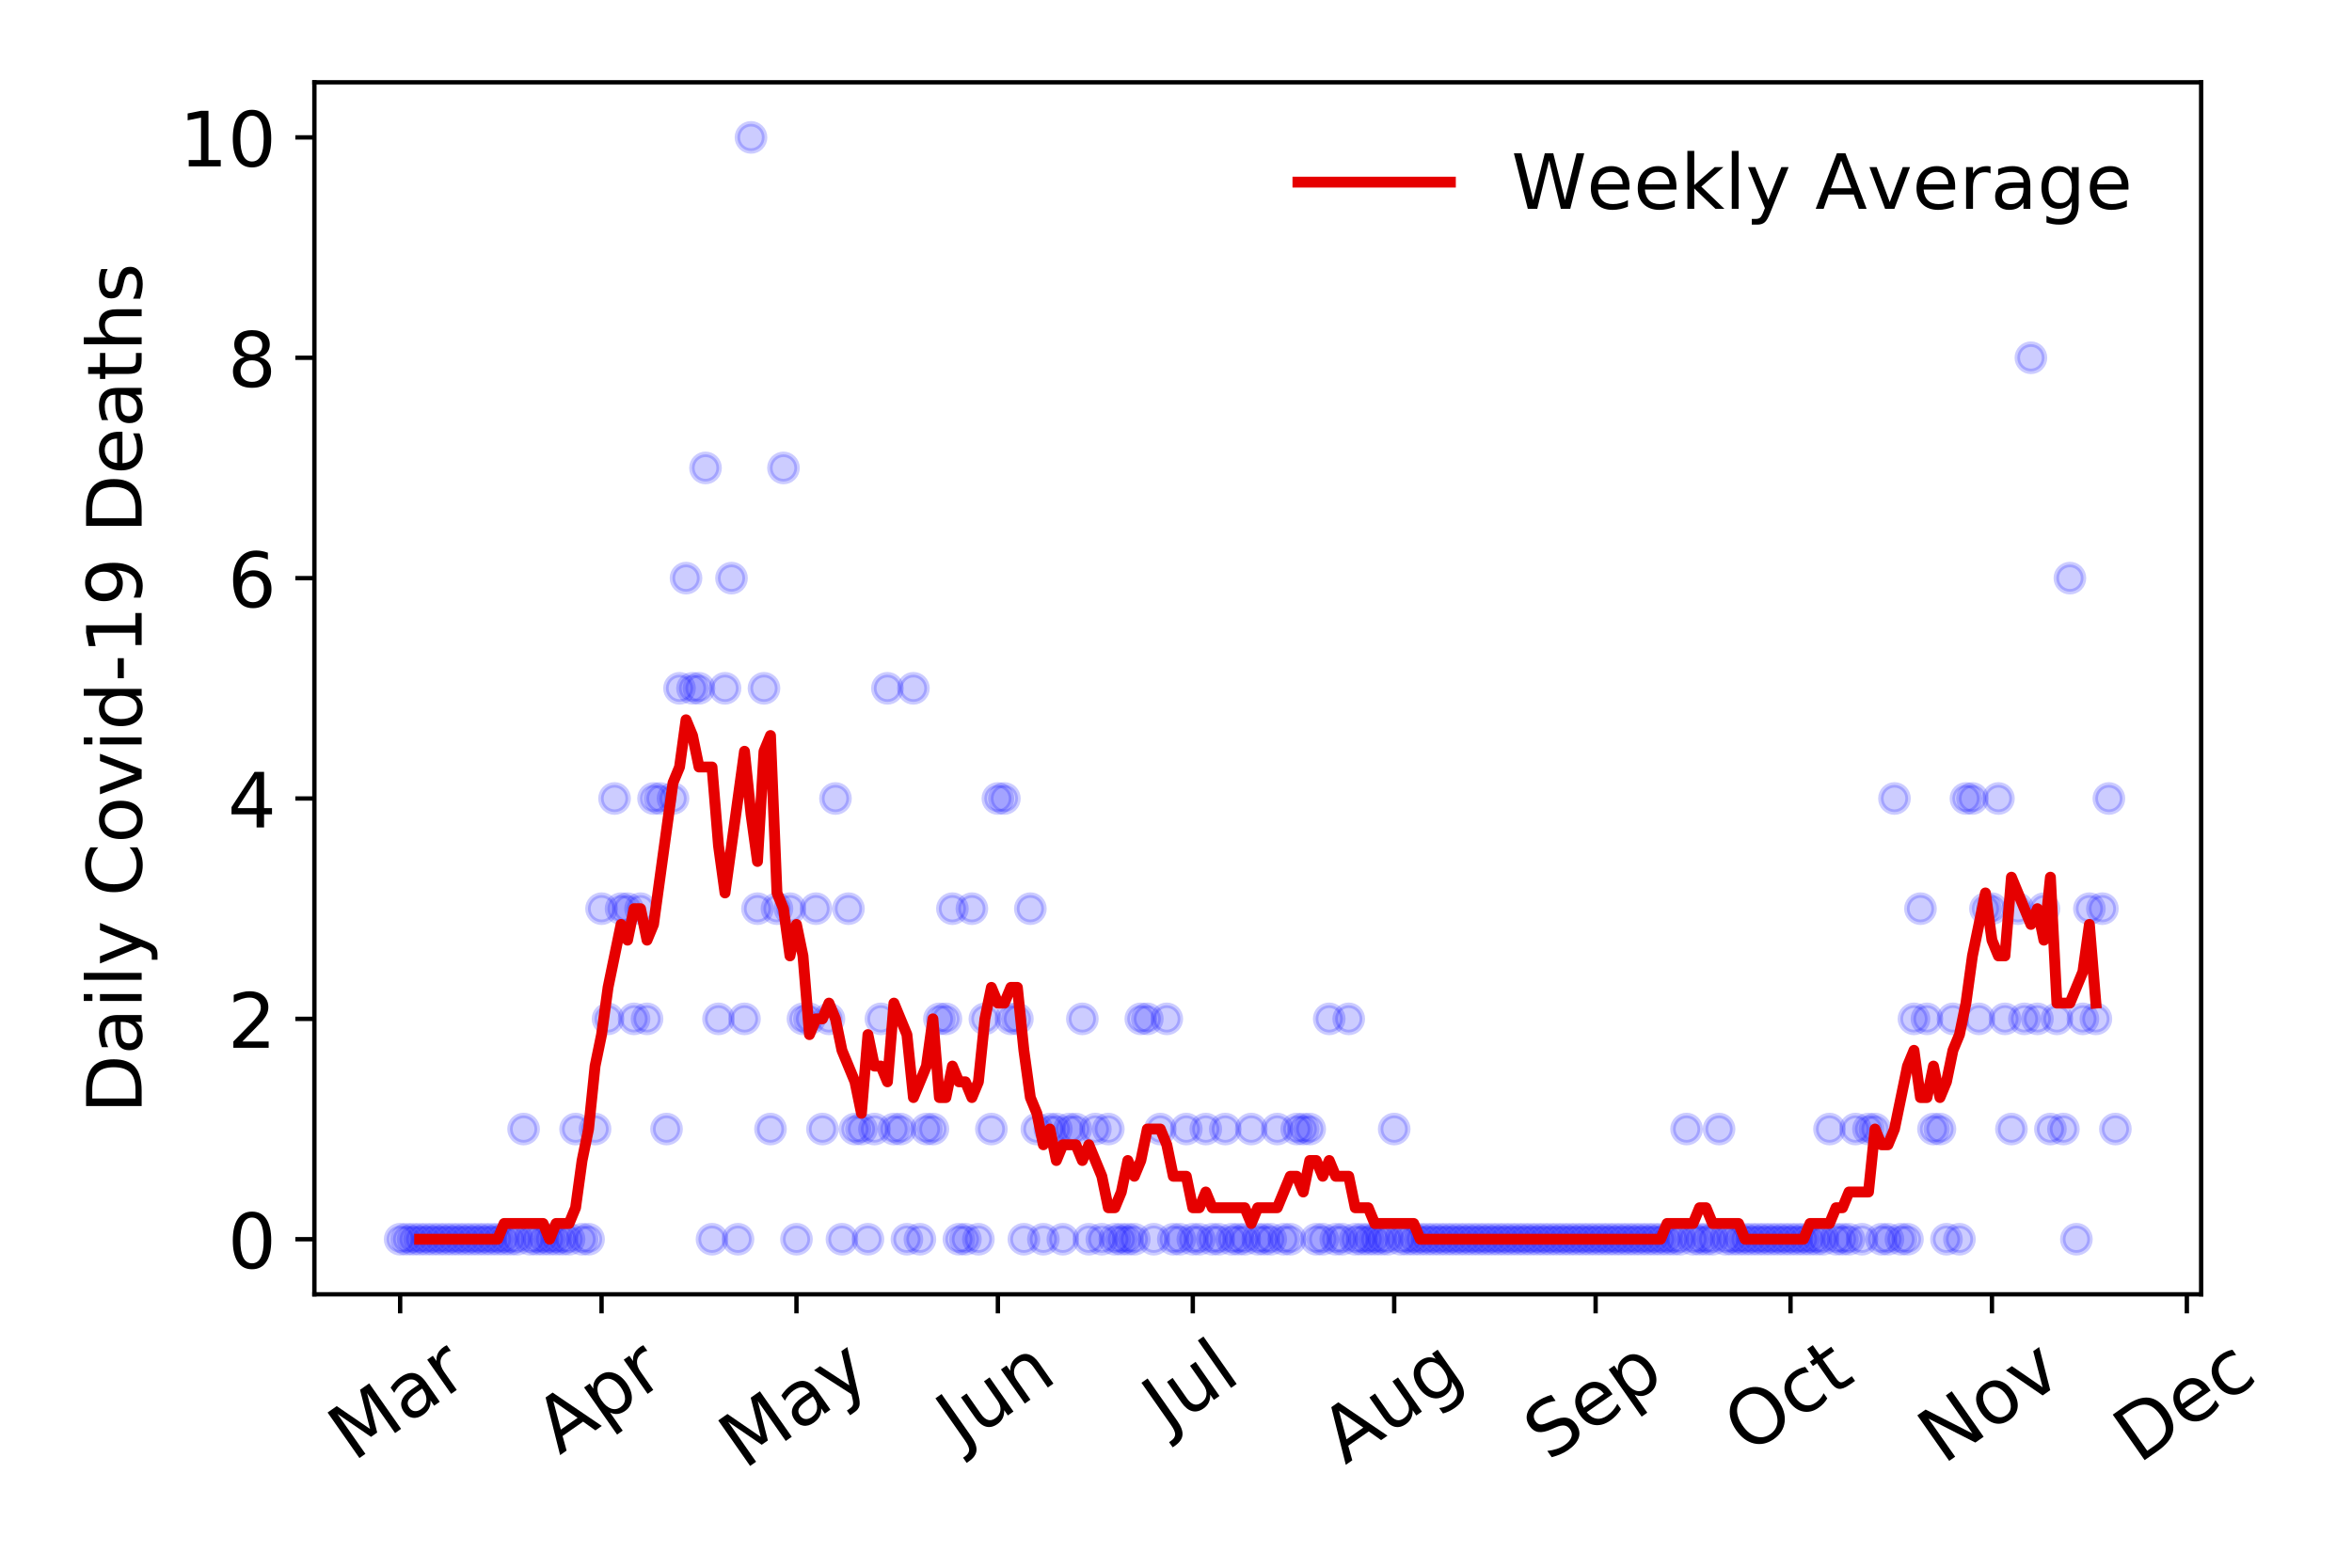 <?xml version="1.0" encoding="utf-8" standalone="no"?>
<!DOCTYPE svg PUBLIC "-//W3C//DTD SVG 1.1//EN"
  "http://www.w3.org/Graphics/SVG/1.1/DTD/svg11.dtd">
<!-- Created with matplotlib (https://matplotlib.org/) -->
<svg height="288pt" version="1.1" viewBox="0 0 432 288" width="432pt" xmlns="http://www.w3.org/2000/svg" xmlns:xlink="http://www.w3.org/1999/xlink">
 <defs>
  <style type="text/css">
*{stroke-linecap:butt;stroke-linejoin:round;}
  </style>
 </defs>
 <g id="figure_1">
  <g id="patch_1">
   <path d="M 0 288 
L 432 288 
L 432 0 
L 0 0 
z
" style="fill:#ffffff;"/>
  </g>
  <g id="axes_1">
   <g id="patch_2">
    <path d="M 57.745 237.778 
L 404.292 237.778 
L 404.292 15.12 
L 57.745 15.12 
z
" style="fill:#ffffff;"/>
   </g>
   <g id="matplotlib.axis_1">
    <g id="xtick_1">
     <g id="line2d_1">
      <defs>
       <path d="M 0 0 
L 0 3.5 
" id="mfad45c2375" style="stroke:#000000;stroke-width:0.8;"/>
      </defs>
      <g>
       <use style="stroke:#000000;stroke-width:0.8;" x="73.497" xlink:href="#mfad45c2375" y="237.778"/>
      </g>
     </g>
     <g id="text_1">
      <!-- Mar -->
      <defs>
       <path d="M 9.812 72.906 
L 24.516 72.906 
L 43.109 23.297 
L 61.812 72.906 
L 76.516 72.906 
L 76.516 0 
L 66.891 0 
L 66.891 64.016 
L 48.094 14.016 
L 38.188 14.016 
L 19.391 64.016 
L 19.391 0 
L 9.812 0 
z
" id="DejaVuSans-77"/>
       <path d="M 34.281 27.484 
Q 23.391 27.484 19.188 25 
Q 14.984 22.516 14.984 16.5 
Q 14.984 11.719 18.141 8.906 
Q 21.297 6.109 26.703 6.109 
Q 34.188 6.109 38.703 11.406 
Q 43.219 16.703 43.219 25.484 
L 43.219 27.484 
z
M 52.203 31.203 
L 52.203 0 
L 43.219 0 
L 43.219 8.297 
Q 40.141 3.328 35.547 0.953 
Q 30.953 -1.422 24.312 -1.422 
Q 15.922 -1.422 10.953 3.297 
Q 6 8.016 6 15.922 
Q 6 25.141 12.172 29.828 
Q 18.359 34.516 30.609 34.516 
L 43.219 34.516 
L 43.219 35.406 
Q 43.219 41.609 39.141 45 
Q 35.062 48.391 27.688 48.391 
Q 23 48.391 18.547 47.266 
Q 14.109 46.141 10.016 43.891 
L 10.016 52.203 
Q 14.938 54.109 19.578 55.047 
Q 24.219 56 28.609 56 
Q 40.484 56 46.344 49.844 
Q 52.203 43.703 52.203 31.203 
z
" id="DejaVuSans-97"/>
       <path d="M 41.109 46.297 
Q 39.594 47.172 37.812 47.578 
Q 36.031 48 33.891 48 
Q 26.266 48 22.188 43.047 
Q 18.109 38.094 18.109 28.812 
L 18.109 0 
L 9.078 0 
L 9.078 54.688 
L 18.109 54.688 
L 18.109 46.188 
Q 20.953 51.172 25.484 53.578 
Q 30.031 56 36.531 56 
Q 37.453 56 38.578 55.875 
Q 39.703 55.766 41.062 55.516 
z
" id="DejaVuSans-114"/>
      </defs>
      <g transform="translate(64.894 268.643)rotate(-35)scale(0.14 -0.14)">
       <use xlink:href="#DejaVuSans-77"/>
       <use x="86.279" xlink:href="#DejaVuSans-97"/>
       <use x="147.559" xlink:href="#DejaVuSans-114"/>
      </g>
     </g>
    </g>
    <g id="xtick_2">
     <g id="line2d_2">
      <g>
       <use style="stroke:#000000;stroke-width:0.8;" x="110.491" xlink:href="#mfad45c2375" y="237.778"/>
      </g>
     </g>
     <g id="text_2">
      <!-- Apr -->
      <defs>
       <path d="M 34.188 63.188 
L 20.797 26.906 
L 47.609 26.906 
z
M 28.609 72.906 
L 39.797 72.906 
L 67.578 0 
L 57.328 0 
L 50.688 18.703 
L 17.828 18.703 
L 11.188 0 
L 0.781 0 
z
" id="DejaVuSans-65"/>
       <path d="M 18.109 8.203 
L 18.109 -20.797 
L 9.078 -20.797 
L 9.078 54.688 
L 18.109 54.688 
L 18.109 46.391 
Q 20.953 51.266 25.266 53.625 
Q 29.594 56 35.594 56 
Q 45.562 56 51.781 48.094 
Q 58.016 40.188 58.016 27.297 
Q 58.016 14.406 51.781 6.484 
Q 45.562 -1.422 35.594 -1.422 
Q 29.594 -1.422 25.266 0.953 
Q 20.953 3.328 18.109 8.203 
z
M 48.688 27.297 
Q 48.688 37.203 44.609 42.844 
Q 40.531 48.484 33.406 48.484 
Q 26.266 48.484 22.188 42.844 
Q 18.109 37.203 18.109 27.297 
Q 18.109 17.391 22.188 11.75 
Q 26.266 6.109 33.406 6.109 
Q 40.531 6.109 44.609 11.75 
Q 48.688 17.391 48.688 27.297 
z
" id="DejaVuSans-112"/>
      </defs>
      <g transform="translate(102.787 267.384)rotate(-35)scale(0.14 -0.14)">
       <use xlink:href="#DejaVuSans-65"/>
       <use x="68.408" xlink:href="#DejaVuSans-112"/>
       <use x="131.885" xlink:href="#DejaVuSans-114"/>
      </g>
     </g>
    </g>
    <g id="xtick_3">
     <g id="line2d_3">
      <g>
       <use style="stroke:#000000;stroke-width:0.8;" x="146.291" xlink:href="#mfad45c2375" y="237.778"/>
      </g>
     </g>
     <g id="text_3">
      <!-- May -->
      <defs>
       <path d="M 32.172 -5.078 
Q 28.375 -14.844 24.75 -17.812 
Q 21.141 -20.797 15.094 -20.797 
L 7.906 -20.797 
L 7.906 -13.281 
L 13.188 -13.281 
Q 16.891 -13.281 18.938 -11.516 
Q 21 -9.766 23.484 -3.219 
L 25.094 0.875 
L 2.984 54.688 
L 12.5 54.688 
L 29.594 11.922 
L 46.688 54.688 
L 56.203 54.688 
z
" id="DejaVuSans-121"/>
      </defs>
      <g transform="translate(136.652 270.094)rotate(-35)scale(0.14 -0.14)">
       <use xlink:href="#DejaVuSans-77"/>
       <use x="86.279" xlink:href="#DejaVuSans-97"/>
       <use x="147.559" xlink:href="#DejaVuSans-121"/>
      </g>
     </g>
    </g>
    <g id="xtick_4">
     <g id="line2d_4">
      <g>
       <use style="stroke:#000000;stroke-width:0.8;" x="183.285" xlink:href="#mfad45c2375" y="237.778"/>
      </g>
     </g>
     <g id="text_4">
      <!-- Jun -->
      <defs>
       <path d="M 9.812 72.906 
L 19.672 72.906 
L 19.672 5.078 
Q 19.672 -8.109 14.672 -14.062 
Q 9.672 -20.016 -1.422 -20.016 
L -5.172 -20.016 
L -5.172 -11.719 
L -2.094 -11.719 
Q 4.438 -11.719 7.125 -8.047 
Q 9.812 -4.391 9.812 5.078 
z
" id="DejaVuSans-74"/>
       <path d="M 8.5 21.578 
L 8.5 54.688 
L 17.484 54.688 
L 17.484 21.922 
Q 17.484 14.156 20.5 10.266 
Q 23.531 6.391 29.594 6.391 
Q 36.859 6.391 41.078 11.031 
Q 45.312 15.672 45.312 23.688 
L 45.312 54.688 
L 54.297 54.688 
L 54.297 0 
L 45.312 0 
L 45.312 8.406 
Q 42.047 3.422 37.719 1 
Q 33.406 -1.422 27.688 -1.422 
Q 18.266 -1.422 13.375 4.438 
Q 8.5 10.297 8.5 21.578 
z
M 31.109 56 
z
" id="DejaVuSans-117"/>
       <path d="M 54.891 33.016 
L 54.891 0 
L 45.906 0 
L 45.906 32.719 
Q 45.906 40.484 42.875 44.328 
Q 39.844 48.188 33.797 48.188 
Q 26.516 48.188 22.312 43.547 
Q 18.109 38.922 18.109 30.906 
L 18.109 0 
L 9.078 0 
L 9.078 54.688 
L 18.109 54.688 
L 18.109 46.188 
Q 21.344 51.125 25.703 53.562 
Q 30.078 56 35.797 56 
Q 45.219 56 50.047 50.172 
Q 54.891 44.344 54.891 33.016 
z
" id="DejaVuSans-110"/>
      </defs>
      <g transform="translate(176.541 266.039)rotate(-35)scale(0.14 -0.14)">
       <use xlink:href="#DejaVuSans-74"/>
       <use x="29.492" xlink:href="#DejaVuSans-117"/>
       <use x="92.871" xlink:href="#DejaVuSans-110"/>
      </g>
     </g>
    </g>
    <g id="xtick_5">
     <g id="line2d_5">
      <g>
       <use style="stroke:#000000;stroke-width:0.8;" x="219.085" xlink:href="#mfad45c2375" y="237.778"/>
      </g>
     </g>
     <g id="text_5">
      <!-- Jul -->
      <defs>
       <path d="M 9.422 75.984 
L 18.406 75.984 
L 18.406 0 
L 9.422 0 
z
" id="DejaVuSans-108"/>
      </defs>
      <g transform="translate(214.382 263.181)rotate(-35)scale(0.14 -0.14)">
       <use xlink:href="#DejaVuSans-74"/>
       <use x="29.492" xlink:href="#DejaVuSans-117"/>
       <use x="92.871" xlink:href="#DejaVuSans-108"/>
      </g>
     </g>
    </g>
    <g id="xtick_6">
     <g id="line2d_6">
      <g>
       <use style="stroke:#000000;stroke-width:0.8;" x="256.078" xlink:href="#mfad45c2375" y="237.778"/>
      </g>
     </g>
     <g id="text_6">
      <!-- Aug -->
      <defs>
       <path d="M 45.406 27.984 
Q 45.406 37.75 41.375 43.109 
Q 37.359 48.484 30.078 48.484 
Q 22.859 48.484 18.828 43.109 
Q 14.797 37.75 14.797 27.984 
Q 14.797 18.266 18.828 12.891 
Q 22.859 7.516 30.078 7.516 
Q 37.359 7.516 41.375 12.891 
Q 45.406 18.266 45.406 27.984 
z
M 54.391 6.781 
Q 54.391 -7.172 48.188 -13.984 
Q 42 -20.797 29.203 -20.797 
Q 24.469 -20.797 20.266 -20.094 
Q 16.062 -19.391 12.109 -17.922 
L 12.109 -9.188 
Q 16.062 -11.328 19.922 -12.344 
Q 23.781 -13.375 27.781 -13.375 
Q 36.625 -13.375 41.016 -8.766 
Q 45.406 -4.156 45.406 5.172 
L 45.406 9.625 
Q 42.625 4.781 38.281 2.391 
Q 33.938 0 27.875 0 
Q 17.828 0 11.672 7.656 
Q 5.516 15.328 5.516 27.984 
Q 5.516 40.672 11.672 48.328 
Q 17.828 56 27.875 56 
Q 33.938 56 38.281 53.609 
Q 42.625 51.219 45.406 46.391 
L 45.406 54.688 
L 54.391 54.688 
z
" id="DejaVuSans-103"/>
      </defs>
      <g transform="translate(247.098 269.172)rotate(-35)scale(0.14 -0.14)">
       <use xlink:href="#DejaVuSans-65"/>
       <use x="68.408" xlink:href="#DejaVuSans-117"/>
       <use x="131.787" xlink:href="#DejaVuSans-103"/>
      </g>
     </g>
    </g>
    <g id="xtick_7">
     <g id="line2d_7">
      <g>
       <use style="stroke:#000000;stroke-width:0.8;" x="293.072" xlink:href="#mfad45c2375" y="237.778"/>
      </g>
     </g>
     <g id="text_7">
      <!-- Sep -->
      <defs>
       <path d="M 53.516 70.516 
L 53.516 60.891 
Q 47.906 63.578 42.922 64.891 
Q 37.938 66.219 33.297 66.219 
Q 25.25 66.219 20.875 63.094 
Q 16.5 59.969 16.5 54.203 
Q 16.5 49.359 19.406 46.891 
Q 22.312 44.438 30.422 42.922 
L 36.375 41.703 
Q 47.406 39.594 52.656 34.297 
Q 57.906 29 57.906 20.125 
Q 57.906 9.516 50.797 4.047 
Q 43.703 -1.422 29.984 -1.422 
Q 24.812 -1.422 18.969 -0.25 
Q 13.141 0.922 6.891 3.219 
L 6.891 13.375 
Q 12.891 10.016 18.656 8.297 
Q 24.422 6.594 29.984 6.594 
Q 38.422 6.594 43.016 9.906 
Q 47.609 13.234 47.609 19.391 
Q 47.609 24.75 44.312 27.781 
Q 41.016 30.812 33.5 32.328 
L 27.484 33.5 
Q 16.453 35.688 11.516 40.375 
Q 6.594 45.062 6.594 53.422 
Q 6.594 63.094 13.406 68.656 
Q 20.219 74.219 32.172 74.219 
Q 37.312 74.219 42.625 73.281 
Q 47.953 72.359 53.516 70.516 
z
" id="DejaVuSans-83"/>
       <path d="M 56.203 29.594 
L 56.203 25.203 
L 14.891 25.203 
Q 15.484 15.922 20.484 11.062 
Q 25.484 6.203 34.422 6.203 
Q 39.594 6.203 44.453 7.469 
Q 49.312 8.734 54.109 11.281 
L 54.109 2.781 
Q 49.266 0.734 44.188 -0.344 
Q 39.109 -1.422 33.891 -1.422 
Q 20.797 -1.422 13.156 6.188 
Q 5.516 13.812 5.516 26.812 
Q 5.516 40.234 12.766 48.109 
Q 20.016 56 32.328 56 
Q 43.359 56 49.781 48.891 
Q 56.203 41.797 56.203 29.594 
z
M 47.219 32.234 
Q 47.125 39.594 43.094 43.984 
Q 39.062 48.391 32.422 48.391 
Q 24.906 48.391 20.391 44.141 
Q 15.875 39.891 15.188 32.172 
z
" id="DejaVuSans-101"/>
      </defs>
      <g transform="translate(284.479 268.629)rotate(-35)scale(0.14 -0.14)">
       <use xlink:href="#DejaVuSans-83"/>
       <use x="63.477" xlink:href="#DejaVuSans-101"/>
       <use x="125" xlink:href="#DejaVuSans-112"/>
      </g>
     </g>
    </g>
    <g id="xtick_8">
     <g id="line2d_8">
      <g>
       <use style="stroke:#000000;stroke-width:0.8;" x="328.872" xlink:href="#mfad45c2375" y="237.778"/>
      </g>
     </g>
     <g id="text_8">
      <!-- Oct -->
      <defs>
       <path d="M 39.406 66.219 
Q 28.656 66.219 22.328 58.203 
Q 16.016 50.203 16.016 36.375 
Q 16.016 22.609 22.328 14.594 
Q 28.656 6.594 39.406 6.594 
Q 50.141 6.594 56.422 14.594 
Q 62.703 22.609 62.703 36.375 
Q 62.703 50.203 56.422 58.203 
Q 50.141 66.219 39.406 66.219 
z
M 39.406 74.219 
Q 54.734 74.219 63.906 63.938 
Q 73.094 53.656 73.094 36.375 
Q 73.094 19.141 63.906 8.859 
Q 54.734 -1.422 39.406 -1.422 
Q 24.031 -1.422 14.812 8.828 
Q 5.609 19.094 5.609 36.375 
Q 5.609 53.656 14.812 63.938 
Q 24.031 74.219 39.406 74.219 
z
" id="DejaVuSans-79"/>
       <path d="M 48.781 52.594 
L 48.781 44.188 
Q 44.969 46.297 41.141 47.344 
Q 37.312 48.391 33.406 48.391 
Q 24.656 48.391 19.812 42.844 
Q 14.984 37.312 14.984 27.297 
Q 14.984 17.281 19.812 11.734 
Q 24.656 6.203 33.406 6.203 
Q 37.312 6.203 41.141 7.25 
Q 44.969 8.297 48.781 10.406 
L 48.781 2.094 
Q 45.016 0.344 40.984 -0.531 
Q 36.969 -1.422 32.422 -1.422 
Q 20.062 -1.422 12.781 6.344 
Q 5.516 14.109 5.516 27.297 
Q 5.516 40.672 12.859 48.328 
Q 20.219 56 33.016 56 
Q 37.156 56 41.109 55.141 
Q 45.062 54.297 48.781 52.594 
z
" id="DejaVuSans-99"/>
       <path d="M 18.312 70.219 
L 18.312 54.688 
L 36.812 54.688 
L 36.812 47.703 
L 18.312 47.703 
L 18.312 18.016 
Q 18.312 11.328 20.141 9.422 
Q 21.969 7.516 27.594 7.516 
L 36.812 7.516 
L 36.812 0 
L 27.594 0 
Q 17.188 0 13.234 3.875 
Q 9.281 7.766 9.281 18.016 
L 9.281 47.703 
L 2.688 47.703 
L 2.688 54.688 
L 9.281 54.688 
L 9.281 70.219 
z
" id="DejaVuSans-116"/>
      </defs>
      <g transform="translate(321.174 267.377)rotate(-35)scale(0.14 -0.14)">
       <use xlink:href="#DejaVuSans-79"/>
       <use x="78.711" xlink:href="#DejaVuSans-99"/>
       <use x="133.691" xlink:href="#DejaVuSans-116"/>
      </g>
     </g>
    </g>
    <g id="xtick_9">
     <g id="line2d_9">
      <g>
       <use style="stroke:#000000;stroke-width:0.8;" x="365.866" xlink:href="#mfad45c2375" y="237.778"/>
      </g>
     </g>
     <g id="text_9">
      <!-- Nov -->
      <defs>
       <path d="M 9.812 72.906 
L 23.094 72.906 
L 55.422 11.922 
L 55.422 72.906 
L 64.984 72.906 
L 64.984 0 
L 51.703 0 
L 19.391 60.984 
L 19.391 0 
L 9.812 0 
z
" id="DejaVuSans-78"/>
       <path d="M 30.609 48.391 
Q 23.391 48.391 19.188 42.75 
Q 14.984 37.109 14.984 27.297 
Q 14.984 17.484 19.156 11.844 
Q 23.344 6.203 30.609 6.203 
Q 37.797 6.203 41.984 11.859 
Q 46.188 17.531 46.188 27.297 
Q 46.188 37.016 41.984 42.703 
Q 37.797 48.391 30.609 48.391 
z
M 30.609 56 
Q 42.328 56 49.016 48.375 
Q 55.719 40.766 55.719 27.297 
Q 55.719 13.875 49.016 6.219 
Q 42.328 -1.422 30.609 -1.422 
Q 18.844 -1.422 12.172 6.219 
Q 5.516 13.875 5.516 27.297 
Q 5.516 40.766 12.172 48.375 
Q 18.844 56 30.609 56 
z
" id="DejaVuSans-111"/>
       <path d="M 2.984 54.688 
L 12.5 54.688 
L 29.594 8.797 
L 46.688 54.688 
L 56.203 54.688 
L 35.688 0 
L 23.484 0 
z
" id="DejaVuSans-118"/>
      </defs>
      <g transform="translate(356.89 269.166)rotate(-35)scale(0.14 -0.14)">
       <use xlink:href="#DejaVuSans-78"/>
       <use x="74.805" xlink:href="#DejaVuSans-111"/>
       <use x="135.986" xlink:href="#DejaVuSans-118"/>
      </g>
     </g>
    </g>
    <g id="xtick_10">
     <g id="line2d_10">
      <g>
       <use style="stroke:#000000;stroke-width:0.8;" x="401.666" xlink:href="#mfad45c2375" y="237.778"/>
      </g>
     </g>
     <g id="text_10">
      <!-- Dec -->
      <defs>
       <path d="M 19.672 64.797 
L 19.672 8.109 
L 31.594 8.109 
Q 46.688 8.109 53.688 14.938 
Q 60.688 21.781 60.688 36.531 
Q 60.688 51.172 53.688 57.984 
Q 46.688 64.797 31.594 64.797 
z
M 9.812 72.906 
L 30.078 72.906 
Q 51.266 72.906 61.172 64.094 
Q 71.094 55.281 71.094 36.531 
Q 71.094 17.672 61.125 8.828 
Q 51.172 0 30.078 0 
L 9.812 0 
z
" id="DejaVuSans-68"/>
      </defs>
      <g transform="translate(392.786 269.032)rotate(-35)scale(0.14 -0.14)">
       <use xlink:href="#DejaVuSans-68"/>
       <use x="77.002" xlink:href="#DejaVuSans-101"/>
       <use x="138.525" xlink:href="#DejaVuSans-99"/>
      </g>
     </g>
    </g>
   </g>
   <g id="matplotlib.axis_2">
    <g id="ytick_1">
     <g id="line2d_11">
      <defs>
       <path d="M 0 0 
L -3.5 0 
" id="mbc197a98ea" style="stroke:#000000;stroke-width:0.8;"/>
      </defs>
      <g>
       <use style="stroke:#000000;stroke-width:0.8;" x="57.745" xlink:href="#mbc197a98ea" y="227.657"/>
      </g>
     </g>
     <g id="text_11">
      <!-- 0 -->
      <defs>
       <path d="M 31.781 66.406 
Q 24.172 66.406 20.328 58.906 
Q 16.5 51.422 16.5 36.375 
Q 16.5 21.391 20.328 13.891 
Q 24.172 6.391 31.781 6.391 
Q 39.453 6.391 43.281 13.891 
Q 47.125 21.391 47.125 36.375 
Q 47.125 51.422 43.281 58.906 
Q 39.453 66.406 31.781 66.406 
z
M 31.781 74.219 
Q 44.047 74.219 50.516 64.516 
Q 56.984 54.828 56.984 36.375 
Q 56.984 17.969 50.516 8.266 
Q 44.047 -1.422 31.781 -1.422 
Q 19.531 -1.422 13.062 8.266 
Q 6.594 17.969 6.594 36.375 
Q 6.594 54.828 13.062 64.516 
Q 19.531 74.219 31.781 74.219 
z
" id="DejaVuSans-48"/>
      </defs>
      <g transform="translate(41.837 232.976)scale(0.14 -0.14)">
       <use xlink:href="#DejaVuSans-48"/>
      </g>
     </g>
    </g>
    <g id="ytick_2">
     <g id="line2d_12">
      <g>
       <use style="stroke:#000000;stroke-width:0.8;" x="57.745" xlink:href="#mbc197a98ea" y="187.174"/>
      </g>
     </g>
     <g id="text_12">
      <!-- 2 -->
      <defs>
       <path d="M 19.188 8.297 
L 53.609 8.297 
L 53.609 0 
L 7.328 0 
L 7.328 8.297 
Q 12.938 14.109 22.625 23.891 
Q 32.328 33.688 34.812 36.531 
Q 39.547 41.844 41.422 45.531 
Q 43.312 49.219 43.312 52.781 
Q 43.312 58.594 39.234 62.25 
Q 35.156 65.922 28.609 65.922 
Q 23.969 65.922 18.812 64.312 
Q 13.672 62.703 7.812 59.422 
L 7.812 69.391 
Q 13.766 71.781 18.938 73 
Q 24.125 74.219 28.422 74.219 
Q 39.75 74.219 46.484 68.547 
Q 53.219 62.891 53.219 53.422 
Q 53.219 48.922 51.531 44.891 
Q 49.859 40.875 45.406 35.406 
Q 44.188 33.984 37.641 27.219 
Q 31.109 20.453 19.188 8.297 
z
" id="DejaVuSans-50"/>
      </defs>
      <g transform="translate(41.837 192.493)scale(0.14 -0.14)">
       <use xlink:href="#DejaVuSans-50"/>
      </g>
     </g>
    </g>
    <g id="ytick_3">
     <g id="line2d_13">
      <g>
       <use style="stroke:#000000;stroke-width:0.8;" x="57.745" xlink:href="#mbc197a98ea" y="146.691"/>
      </g>
     </g>
     <g id="text_13">
      <!-- 4 -->
      <defs>
       <path d="M 37.797 64.312 
L 12.891 25.391 
L 37.797 25.391 
z
M 35.203 72.906 
L 47.609 72.906 
L 47.609 25.391 
L 58.016 25.391 
L 58.016 17.188 
L 47.609 17.188 
L 47.609 0 
L 37.797 0 
L 37.797 17.188 
L 4.891 17.188 
L 4.891 26.703 
z
" id="DejaVuSans-52"/>
      </defs>
      <g transform="translate(41.837 152.01)scale(0.14 -0.14)">
       <use xlink:href="#DejaVuSans-52"/>
      </g>
     </g>
    </g>
    <g id="ytick_4">
     <g id="line2d_14">
      <g>
       <use style="stroke:#000000;stroke-width:0.8;" x="57.745" xlink:href="#mbc197a98ea" y="106.207"/>
      </g>
     </g>
     <g id="text_14">
      <!-- 6 -->
      <defs>
       <path d="M 33.016 40.375 
Q 26.375 40.375 22.484 35.828 
Q 18.609 31.297 18.609 23.391 
Q 18.609 15.531 22.484 10.953 
Q 26.375 6.391 33.016 6.391 
Q 39.656 6.391 43.531 10.953 
Q 47.406 15.531 47.406 23.391 
Q 47.406 31.297 43.531 35.828 
Q 39.656 40.375 33.016 40.375 
z
M 52.594 71.297 
L 52.594 62.312 
Q 48.875 64.062 45.094 64.984 
Q 41.312 65.922 37.594 65.922 
Q 27.828 65.922 22.672 59.328 
Q 17.531 52.734 16.797 39.406 
Q 19.672 43.656 24.016 45.922 
Q 28.375 48.188 33.594 48.188 
Q 44.578 48.188 50.953 41.516 
Q 57.328 34.859 57.328 23.391 
Q 57.328 12.156 50.688 5.359 
Q 44.047 -1.422 33.016 -1.422 
Q 20.359 -1.422 13.672 8.266 
Q 6.984 17.969 6.984 36.375 
Q 6.984 53.656 15.188 63.938 
Q 23.391 74.219 37.203 74.219 
Q 40.922 74.219 44.703 73.484 
Q 48.484 72.75 52.594 71.297 
z
" id="DejaVuSans-54"/>
      </defs>
      <g transform="translate(41.837 111.526)scale(0.14 -0.14)">
       <use xlink:href="#DejaVuSans-54"/>
      </g>
     </g>
    </g>
    <g id="ytick_5">
     <g id="line2d_15">
      <g>
       <use style="stroke:#000000;stroke-width:0.8;" x="57.745" xlink:href="#mbc197a98ea" y="65.724"/>
      </g>
     </g>
     <g id="text_15">
      <!-- 8 -->
      <defs>
       <path d="M 31.781 34.625 
Q 24.75 34.625 20.719 30.859 
Q 16.703 27.094 16.703 20.516 
Q 16.703 13.922 20.719 10.156 
Q 24.75 6.391 31.781 6.391 
Q 38.812 6.391 42.859 10.172 
Q 46.922 13.969 46.922 20.516 
Q 46.922 27.094 42.891 30.859 
Q 38.875 34.625 31.781 34.625 
z
M 21.922 38.812 
Q 15.578 40.375 12.031 44.719 
Q 8.5 49.078 8.5 55.328 
Q 8.5 64.062 14.719 69.141 
Q 20.953 74.219 31.781 74.219 
Q 42.672 74.219 48.875 69.141 
Q 55.078 64.062 55.078 55.328 
Q 55.078 49.078 51.531 44.719 
Q 48 40.375 41.703 38.812 
Q 48.828 37.156 52.797 32.312 
Q 56.781 27.484 56.781 20.516 
Q 56.781 9.906 50.312 4.234 
Q 43.844 -1.422 31.781 -1.422 
Q 19.734 -1.422 13.25 4.234 
Q 6.781 9.906 6.781 20.516 
Q 6.781 27.484 10.781 32.312 
Q 14.797 37.156 21.922 38.812 
z
M 18.312 54.391 
Q 18.312 48.734 21.844 45.562 
Q 25.391 42.391 31.781 42.391 
Q 38.141 42.391 41.719 45.562 
Q 45.312 48.734 45.312 54.391 
Q 45.312 60.062 41.719 63.234 
Q 38.141 66.406 31.781 66.406 
Q 25.391 66.406 21.844 63.234 
Q 18.312 60.062 18.312 54.391 
z
" id="DejaVuSans-56"/>
      </defs>
      <g transform="translate(41.837 71.043)scale(0.14 -0.14)">
       <use xlink:href="#DejaVuSans-56"/>
      </g>
     </g>
    </g>
    <g id="ytick_6">
     <g id="line2d_16">
      <g>
       <use style="stroke:#000000;stroke-width:0.8;" x="57.745" xlink:href="#mbc197a98ea" y="25.241"/>
      </g>
     </g>
     <g id="text_16">
      <!-- 10 -->
      <defs>
       <path d="M 12.406 8.297 
L 28.516 8.297 
L 28.516 63.922 
L 10.984 60.406 
L 10.984 69.391 
L 28.422 72.906 
L 38.281 72.906 
L 38.281 8.297 
L 54.391 8.297 
L 54.391 0 
L 12.406 0 
z
" id="DejaVuSans-49"/>
      </defs>
      <g transform="translate(32.93 30.56)scale(0.14 -0.14)">
       <use xlink:href="#DejaVuSans-49"/>
       <use x="63.623" xlink:href="#DejaVuSans-48"/>
      </g>
     </g>
    </g>
    <g id="text_17">
     <!-- Daily Covid-19 Deaths -->
     <defs>
      <path d="M 9.422 54.688 
L 18.406 54.688 
L 18.406 0 
L 9.422 0 
z
M 9.422 75.984 
L 18.406 75.984 
L 18.406 64.594 
L 9.422 64.594 
z
" id="DejaVuSans-105"/>
      <path id="DejaVuSans-32"/>
      <path d="M 64.406 67.281 
L 64.406 56.891 
Q 59.422 61.531 53.781 63.812 
Q 48.141 66.109 41.797 66.109 
Q 29.297 66.109 22.656 58.469 
Q 16.016 50.828 16.016 36.375 
Q 16.016 21.969 22.656 14.328 
Q 29.297 6.688 41.797 6.688 
Q 48.141 6.688 53.781 8.984 
Q 59.422 11.281 64.406 15.922 
L 64.406 5.609 
Q 59.234 2.094 53.438 0.328 
Q 47.656 -1.422 41.219 -1.422 
Q 24.656 -1.422 15.125 8.703 
Q 5.609 18.844 5.609 36.375 
Q 5.609 53.953 15.125 64.078 
Q 24.656 74.219 41.219 74.219 
Q 47.75 74.219 53.531 72.484 
Q 59.328 70.75 64.406 67.281 
z
" id="DejaVuSans-67"/>
      <path d="M 45.406 46.391 
L 45.406 75.984 
L 54.391 75.984 
L 54.391 0 
L 45.406 0 
L 45.406 8.203 
Q 42.578 3.328 38.25 0.953 
Q 33.938 -1.422 27.875 -1.422 
Q 17.969 -1.422 11.734 6.484 
Q 5.516 14.406 5.516 27.297 
Q 5.516 40.188 11.734 48.094 
Q 17.969 56 27.875 56 
Q 33.938 56 38.25 53.625 
Q 42.578 51.266 45.406 46.391 
z
M 14.797 27.297 
Q 14.797 17.391 18.875 11.75 
Q 22.953 6.109 30.078 6.109 
Q 37.203 6.109 41.297 11.75 
Q 45.406 17.391 45.406 27.297 
Q 45.406 37.203 41.297 42.844 
Q 37.203 48.484 30.078 48.484 
Q 22.953 48.484 18.875 42.844 
Q 14.797 37.203 14.797 27.297 
z
" id="DejaVuSans-100"/>
      <path d="M 4.891 31.391 
L 31.203 31.391 
L 31.203 23.391 
L 4.891 23.391 
z
" id="DejaVuSans-45"/>
      <path d="M 10.984 1.516 
L 10.984 10.5 
Q 14.703 8.734 18.5 7.812 
Q 22.312 6.891 25.984 6.891 
Q 35.75 6.891 40.891 13.453 
Q 46.047 20.016 46.781 33.406 
Q 43.953 29.203 39.594 26.953 
Q 35.25 24.703 29.984 24.703 
Q 19.047 24.703 12.672 31.312 
Q 6.297 37.938 6.297 49.422 
Q 6.297 60.641 12.938 67.422 
Q 19.578 74.219 30.609 74.219 
Q 43.266 74.219 49.922 64.516 
Q 56.594 54.828 56.594 36.375 
Q 56.594 19.141 48.406 8.859 
Q 40.234 -1.422 26.422 -1.422 
Q 22.703 -1.422 18.891 -0.688 
Q 15.094 0.047 10.984 1.516 
z
M 30.609 32.422 
Q 37.25 32.422 41.125 36.953 
Q 45.016 41.5 45.016 49.422 
Q 45.016 57.281 41.125 61.844 
Q 37.25 66.406 30.609 66.406 
Q 23.969 66.406 20.094 61.844 
Q 16.219 57.281 16.219 49.422 
Q 16.219 41.5 20.094 36.953 
Q 23.969 32.422 30.609 32.422 
z
" id="DejaVuSans-57"/>
      <path d="M 54.891 33.016 
L 54.891 0 
L 45.906 0 
L 45.906 32.719 
Q 45.906 40.484 42.875 44.328 
Q 39.844 48.188 33.797 48.188 
Q 26.516 48.188 22.312 43.547 
Q 18.109 38.922 18.109 30.906 
L 18.109 0 
L 9.078 0 
L 9.078 75.984 
L 18.109 75.984 
L 18.109 46.188 
Q 21.344 51.125 25.703 53.562 
Q 30.078 56 35.797 56 
Q 45.219 56 50.047 50.172 
Q 54.891 44.344 54.891 33.016 
z
" id="DejaVuSans-104"/>
      <path d="M 44.281 53.078 
L 44.281 44.578 
Q 40.484 46.531 36.375 47.5 
Q 32.281 48.484 27.875 48.484 
Q 21.188 48.484 17.844 46.438 
Q 14.5 44.391 14.5 40.281 
Q 14.5 37.156 16.891 35.375 
Q 19.281 33.594 26.516 31.984 
L 29.594 31.297 
Q 39.156 29.25 43.188 25.516 
Q 47.219 21.781 47.219 15.094 
Q 47.219 7.469 41.188 3.016 
Q 35.156 -1.422 24.609 -1.422 
Q 20.219 -1.422 15.453 -0.562 
Q 10.688 0.297 5.422 2 
L 5.422 11.281 
Q 10.406 8.688 15.234 7.391 
Q 20.062 6.109 24.812 6.109 
Q 31.156 6.109 34.562 8.281 
Q 37.984 10.453 37.984 14.406 
Q 37.984 18.062 35.516 20.016 
Q 33.062 21.969 24.703 23.781 
L 21.578 24.516 
Q 13.234 26.266 9.516 29.906 
Q 5.812 33.547 5.812 39.891 
Q 5.812 47.609 11.281 51.797 
Q 16.75 56 26.812 56 
Q 31.781 56 36.172 55.266 
Q 40.578 54.547 44.281 53.078 
z
" id="DejaVuSans-115"/>
     </defs>
     <g transform="translate(26.018 204.56)rotate(-90)scale(0.14 -0.14)">
      <use xlink:href="#DejaVuSans-68"/>
      <use x="77.002" xlink:href="#DejaVuSans-97"/>
      <use x="138.281" xlink:href="#DejaVuSans-105"/>
      <use x="166.064" xlink:href="#DejaVuSans-108"/>
      <use x="193.848" xlink:href="#DejaVuSans-121"/>
      <use x="253.027" xlink:href="#DejaVuSans-32"/>
      <use x="284.814" xlink:href="#DejaVuSans-67"/>
      <use x="354.639" xlink:href="#DejaVuSans-111"/>
      <use x="415.82" xlink:href="#DejaVuSans-118"/>
      <use x="475" xlink:href="#DejaVuSans-105"/>
      <use x="502.783" xlink:href="#DejaVuSans-100"/>
      <use x="566.26" xlink:href="#DejaVuSans-45"/>
      <use x="602.344" xlink:href="#DejaVuSans-49"/>
      <use x="665.967" xlink:href="#DejaVuSans-57"/>
      <use x="729.59" xlink:href="#DejaVuSans-32"/>
      <use x="761.377" xlink:href="#DejaVuSans-68"/>
      <use x="838.379" xlink:href="#DejaVuSans-101"/>
      <use x="899.902" xlink:href="#DejaVuSans-97"/>
      <use x="961.182" xlink:href="#DejaVuSans-116"/>
      <use x="1000.391" xlink:href="#DejaVuSans-104"/>
      <use x="1063.77" xlink:href="#DejaVuSans-115"/>
     </g>
    </g>
   </g>
   <g id="line2d_17">
    <defs>
     <path d="M 0 2.5 
C 0.663 2.5 1.299 2.237 1.768 1.768 
C 2.237 1.299 2.5 0.663 2.5 0 
C 2.5 -0.663 2.237 -1.299 1.768 -1.768 
C 1.299 -2.237 0.663 -2.5 0 -2.5 
C -0.663 -2.5 -1.299 -2.237 -1.768 -1.768 
C -2.237 -1.299 -2.5 -0.663 -2.5 0 
C -2.5 0.663 -2.237 1.299 -1.768 1.768 
C -1.299 2.237 -0.663 2.5 0 2.5 
z
" id="mc6c32885dc" style="stroke:#0000ff;stroke-opacity:0.2;"/>
    </defs>
    <g clip-path="url(#p93ed458c81)">
     <use style="fill:#0000ff;fill-opacity:0.2;stroke:#0000ff;stroke-opacity:0.2;" x="73.497" xlink:href="#mc6c32885dc" y="227.657"/>
     <use style="fill:#0000ff;fill-opacity:0.2;stroke:#0000ff;stroke-opacity:0.2;" x="74.69" xlink:href="#mc6c32885dc" y="227.657"/>
     <use style="fill:#0000ff;fill-opacity:0.2;stroke:#0000ff;stroke-opacity:0.2;" x="75.884" xlink:href="#mc6c32885dc" y="227.657"/>
     <use style="fill:#0000ff;fill-opacity:0.2;stroke:#0000ff;stroke-opacity:0.2;" x="77.077" xlink:href="#mc6c32885dc" y="227.657"/>
     <use style="fill:#0000ff;fill-opacity:0.2;stroke:#0000ff;stroke-opacity:0.2;" x="78.27" xlink:href="#mc6c32885dc" y="227.657"/>
     <use style="fill:#0000ff;fill-opacity:0.2;stroke:#0000ff;stroke-opacity:0.2;" x="79.464" xlink:href="#mc6c32885dc" y="227.657"/>
     <use style="fill:#0000ff;fill-opacity:0.2;stroke:#0000ff;stroke-opacity:0.2;" x="80.657" xlink:href="#mc6c32885dc" y="227.657"/>
     <use style="fill:#0000ff;fill-opacity:0.2;stroke:#0000ff;stroke-opacity:0.2;" x="81.851" xlink:href="#mc6c32885dc" y="227.657"/>
     <use style="fill:#0000ff;fill-opacity:0.2;stroke:#0000ff;stroke-opacity:0.2;" x="83.044" xlink:href="#mc6c32885dc" y="227.657"/>
     <use style="fill:#0000ff;fill-opacity:0.2;stroke:#0000ff;stroke-opacity:0.2;" x="84.237" xlink:href="#mc6c32885dc" y="227.657"/>
     <use style="fill:#0000ff;fill-opacity:0.2;stroke:#0000ff;stroke-opacity:0.2;" x="85.431" xlink:href="#mc6c32885dc" y="227.657"/>
     <use style="fill:#0000ff;fill-opacity:0.2;stroke:#0000ff;stroke-opacity:0.2;" x="86.624" xlink:href="#mc6c32885dc" y="227.657"/>
     <use style="fill:#0000ff;fill-opacity:0.2;stroke:#0000ff;stroke-opacity:0.2;" x="87.817" xlink:href="#mc6c32885dc" y="227.657"/>
     <use style="fill:#0000ff;fill-opacity:0.2;stroke:#0000ff;stroke-opacity:0.2;" x="89.011" xlink:href="#mc6c32885dc" y="227.657"/>
     <use style="fill:#0000ff;fill-opacity:0.2;stroke:#0000ff;stroke-opacity:0.2;" x="90.204" xlink:href="#mc6c32885dc" y="227.657"/>
     <use style="fill:#0000ff;fill-opacity:0.2;stroke:#0000ff;stroke-opacity:0.2;" x="91.397" xlink:href="#mc6c32885dc" y="227.657"/>
     <use style="fill:#0000ff;fill-opacity:0.2;stroke:#0000ff;stroke-opacity:0.2;" x="92.591" xlink:href="#mc6c32885dc" y="227.657"/>
     <use style="fill:#0000ff;fill-opacity:0.2;stroke:#0000ff;stroke-opacity:0.2;" x="93.784" xlink:href="#mc6c32885dc" y="227.657"/>
     <use style="fill:#0000ff;fill-opacity:0.2;stroke:#0000ff;stroke-opacity:0.2;" x="94.977" xlink:href="#mc6c32885dc" y="227.657"/>
     <use style="fill:#0000ff;fill-opacity:0.2;stroke:#0000ff;stroke-opacity:0.2;" x="96.171" xlink:href="#mc6c32885dc" y="207.416"/>
     <use style="fill:#0000ff;fill-opacity:0.2;stroke:#0000ff;stroke-opacity:0.2;" x="97.364" xlink:href="#mc6c32885dc" y="227.657"/>
     <use style="fill:#0000ff;fill-opacity:0.2;stroke:#0000ff;stroke-opacity:0.2;" x="98.557" xlink:href="#mc6c32885dc" y="227.657"/>
     <use style="fill:#0000ff;fill-opacity:0.2;stroke:#0000ff;stroke-opacity:0.2;" x="99.751" xlink:href="#mc6c32885dc" y="227.657"/>
     <use style="fill:#0000ff;fill-opacity:0.2;stroke:#0000ff;stroke-opacity:0.2;" x="100.944" xlink:href="#mc6c32885dc" y="227.657"/>
     <use style="fill:#0000ff;fill-opacity:0.2;stroke:#0000ff;stroke-opacity:0.2;" x="102.137" xlink:href="#mc6c32885dc" y="227.657"/>
     <use style="fill:#0000ff;fill-opacity:0.2;stroke:#0000ff;stroke-opacity:0.2;" x="103.331" xlink:href="#mc6c32885dc" y="227.657"/>
     <use style="fill:#0000ff;fill-opacity:0.2;stroke:#0000ff;stroke-opacity:0.2;" x="104.524" xlink:href="#mc6c32885dc" y="227.657"/>
     <use style="fill:#0000ff;fill-opacity:0.2;stroke:#0000ff;stroke-opacity:0.2;" x="105.717" xlink:href="#mc6c32885dc" y="207.416"/>
     <use style="fill:#0000ff;fill-opacity:0.2;stroke:#0000ff;stroke-opacity:0.2;" x="106.911" xlink:href="#mc6c32885dc" y="227.657"/>
     <use style="fill:#0000ff;fill-opacity:0.2;stroke:#0000ff;stroke-opacity:0.2;" x="108.104" xlink:href="#mc6c32885dc" y="227.657"/>
     <use style="fill:#0000ff;fill-opacity:0.2;stroke:#0000ff;stroke-opacity:0.2;" x="109.297" xlink:href="#mc6c32885dc" y="207.416"/>
     <use style="fill:#0000ff;fill-opacity:0.2;stroke:#0000ff;stroke-opacity:0.2;" x="110.491" xlink:href="#mc6c32885dc" y="166.932"/>
     <use style="fill:#0000ff;fill-opacity:0.2;stroke:#0000ff;stroke-opacity:0.2;" x="111.684" xlink:href="#mc6c32885dc" y="187.174"/>
     <use style="fill:#0000ff;fill-opacity:0.2;stroke:#0000ff;stroke-opacity:0.2;" x="112.877" xlink:href="#mc6c32885dc" y="146.691"/>
     <use style="fill:#0000ff;fill-opacity:0.2;stroke:#0000ff;stroke-opacity:0.2;" x="114.071" xlink:href="#mc6c32885dc" y="166.932"/>
     <use style="fill:#0000ff;fill-opacity:0.2;stroke:#0000ff;stroke-opacity:0.2;" x="115.264" xlink:href="#mc6c32885dc" y="166.932"/>
     <use style="fill:#0000ff;fill-opacity:0.2;stroke:#0000ff;stroke-opacity:0.2;" x="116.457" xlink:href="#mc6c32885dc" y="187.174"/>
     <use style="fill:#0000ff;fill-opacity:0.2;stroke:#0000ff;stroke-opacity:0.2;" x="117.651" xlink:href="#mc6c32885dc" y="166.932"/>
     <use style="fill:#0000ff;fill-opacity:0.2;stroke:#0000ff;stroke-opacity:0.2;" x="118.844" xlink:href="#mc6c32885dc" y="187.174"/>
     <use style="fill:#0000ff;fill-opacity:0.2;stroke:#0000ff;stroke-opacity:0.2;" x="120.037" xlink:href="#mc6c32885dc" y="146.691"/>
     <use style="fill:#0000ff;fill-opacity:0.2;stroke:#0000ff;stroke-opacity:0.2;" x="121.231" xlink:href="#mc6c32885dc" y="146.691"/>
     <use style="fill:#0000ff;fill-opacity:0.2;stroke:#0000ff;stroke-opacity:0.2;" x="122.424" xlink:href="#mc6c32885dc" y="207.416"/>
     <use style="fill:#0000ff;fill-opacity:0.2;stroke:#0000ff;stroke-opacity:0.2;" x="123.617" xlink:href="#mc6c32885dc" y="146.691"/>
     <use style="fill:#0000ff;fill-opacity:0.2;stroke:#0000ff;stroke-opacity:0.2;" x="124.811" xlink:href="#mc6c32885dc" y="126.449"/>
     <use style="fill:#0000ff;fill-opacity:0.2;stroke:#0000ff;stroke-opacity:0.2;" x="126.004" xlink:href="#mc6c32885dc" y="106.207"/>
     <use style="fill:#0000ff;fill-opacity:0.2;stroke:#0000ff;stroke-opacity:0.2;" x="127.198" xlink:href="#mc6c32885dc" y="126.449"/>
     <use style="fill:#0000ff;fill-opacity:0.2;stroke:#0000ff;stroke-opacity:0.2;" x="128.391" xlink:href="#mc6c32885dc" y="126.449"/>
     <use style="fill:#0000ff;fill-opacity:0.2;stroke:#0000ff;stroke-opacity:0.2;" x="129.584" xlink:href="#mc6c32885dc" y="85.966"/>
     <use style="fill:#0000ff;fill-opacity:0.2;stroke:#0000ff;stroke-opacity:0.2;" x="130.778" xlink:href="#mc6c32885dc" y="227.657"/>
     <use style="fill:#0000ff;fill-opacity:0.2;stroke:#0000ff;stroke-opacity:0.2;" x="131.971" xlink:href="#mc6c32885dc" y="187.174"/>
     <use style="fill:#0000ff;fill-opacity:0.2;stroke:#0000ff;stroke-opacity:0.2;" x="133.164" xlink:href="#mc6c32885dc" y="126.449"/>
     <use style="fill:#0000ff;fill-opacity:0.2;stroke:#0000ff;stroke-opacity:0.2;" x="134.358" xlink:href="#mc6c32885dc" y="106.207"/>
     <use style="fill:#0000ff;fill-opacity:0.2;stroke:#0000ff;stroke-opacity:0.2;" x="135.551" xlink:href="#mc6c32885dc" y="227.657"/>
     <use style="fill:#0000ff;fill-opacity:0.2;stroke:#0000ff;stroke-opacity:0.2;" x="136.744" xlink:href="#mc6c32885dc" y="187.174"/>
     <use style="fill:#0000ff;fill-opacity:0.2;stroke:#0000ff;stroke-opacity:0.2;" x="137.938" xlink:href="#mc6c32885dc" y="25.241"/>
     <use style="fill:#0000ff;fill-opacity:0.2;stroke:#0000ff;stroke-opacity:0.2;" x="139.131" xlink:href="#mc6c32885dc" y="166.932"/>
     <use style="fill:#0000ff;fill-opacity:0.2;stroke:#0000ff;stroke-opacity:0.2;" x="140.324" xlink:href="#mc6c32885dc" y="126.449"/>
     <use style="fill:#0000ff;fill-opacity:0.2;stroke:#0000ff;stroke-opacity:0.2;" x="141.518" xlink:href="#mc6c32885dc" y="207.416"/>
     <use style="fill:#0000ff;fill-opacity:0.2;stroke:#0000ff;stroke-opacity:0.2;" x="142.711" xlink:href="#mc6c32885dc" y="166.932"/>
     <use style="fill:#0000ff;fill-opacity:0.2;stroke:#0000ff;stroke-opacity:0.2;" x="143.904" xlink:href="#mc6c32885dc" y="85.966"/>
     <use style="fill:#0000ff;fill-opacity:0.2;stroke:#0000ff;stroke-opacity:0.2;" x="145.098" xlink:href="#mc6c32885dc" y="166.932"/>
     <use style="fill:#0000ff;fill-opacity:0.2;stroke:#0000ff;stroke-opacity:0.2;" x="146.291" xlink:href="#mc6c32885dc" y="227.657"/>
     <use style="fill:#0000ff;fill-opacity:0.2;stroke:#0000ff;stroke-opacity:0.2;" x="147.484" xlink:href="#mc6c32885dc" y="187.174"/>
     <use style="fill:#0000ff;fill-opacity:0.2;stroke:#0000ff;stroke-opacity:0.2;" x="148.678" xlink:href="#mc6c32885dc" y="187.174"/>
     <use style="fill:#0000ff;fill-opacity:0.2;stroke:#0000ff;stroke-opacity:0.2;" x="149.871" xlink:href="#mc6c32885dc" y="166.932"/>
     <use style="fill:#0000ff;fill-opacity:0.2;stroke:#0000ff;stroke-opacity:0.2;" x="151.064" xlink:href="#mc6c32885dc" y="207.416"/>
     <use style="fill:#0000ff;fill-opacity:0.2;stroke:#0000ff;stroke-opacity:0.2;" x="152.258" xlink:href="#mc6c32885dc" y="187.174"/>
     <use style="fill:#0000ff;fill-opacity:0.2;stroke:#0000ff;stroke-opacity:0.2;" x="153.451" xlink:href="#mc6c32885dc" y="146.691"/>
     <use style="fill:#0000ff;fill-opacity:0.2;stroke:#0000ff;stroke-opacity:0.2;" x="154.644" xlink:href="#mc6c32885dc" y="227.657"/>
     <use style="fill:#0000ff;fill-opacity:0.2;stroke:#0000ff;stroke-opacity:0.2;" x="155.838" xlink:href="#mc6c32885dc" y="166.932"/>
     <use style="fill:#0000ff;fill-opacity:0.2;stroke:#0000ff;stroke-opacity:0.2;" x="157.031" xlink:href="#mc6c32885dc" y="207.416"/>
     <use style="fill:#0000ff;fill-opacity:0.2;stroke:#0000ff;stroke-opacity:0.2;" x="158.224" xlink:href="#mc6c32885dc" y="207.416"/>
     <use style="fill:#0000ff;fill-opacity:0.2;stroke:#0000ff;stroke-opacity:0.2;" x="159.418" xlink:href="#mc6c32885dc" y="227.657"/>
     <use style="fill:#0000ff;fill-opacity:0.2;stroke:#0000ff;stroke-opacity:0.2;" x="160.611" xlink:href="#mc6c32885dc" y="207.416"/>
     <use style="fill:#0000ff;fill-opacity:0.2;stroke:#0000ff;stroke-opacity:0.2;" x="161.804" xlink:href="#mc6c32885dc" y="187.174"/>
     <use style="fill:#0000ff;fill-opacity:0.2;stroke:#0000ff;stroke-opacity:0.2;" x="162.998" xlink:href="#mc6c32885dc" y="126.449"/>
     <use style="fill:#0000ff;fill-opacity:0.2;stroke:#0000ff;stroke-opacity:0.2;" x="164.191" xlink:href="#mc6c32885dc" y="207.416"/>
     <use style="fill:#0000ff;fill-opacity:0.2;stroke:#0000ff;stroke-opacity:0.2;" x="165.384" xlink:href="#mc6c32885dc" y="207.416"/>
     <use style="fill:#0000ff;fill-opacity:0.2;stroke:#0000ff;stroke-opacity:0.2;" x="166.578" xlink:href="#mc6c32885dc" y="227.657"/>
     <use style="fill:#0000ff;fill-opacity:0.2;stroke:#0000ff;stroke-opacity:0.2;" x="167.771" xlink:href="#mc6c32885dc" y="126.449"/>
     <use style="fill:#0000ff;fill-opacity:0.2;stroke:#0000ff;stroke-opacity:0.2;" x="168.964" xlink:href="#mc6c32885dc" y="227.657"/>
     <use style="fill:#0000ff;fill-opacity:0.2;stroke:#0000ff;stroke-opacity:0.2;" x="170.158" xlink:href="#mc6c32885dc" y="207.416"/>
     <use style="fill:#0000ff;fill-opacity:0.2;stroke:#0000ff;stroke-opacity:0.2;" x="171.351" xlink:href="#mc6c32885dc" y="207.416"/>
     <use style="fill:#0000ff;fill-opacity:0.2;stroke:#0000ff;stroke-opacity:0.2;" x="172.545" xlink:href="#mc6c32885dc" y="187.174"/>
     <use style="fill:#0000ff;fill-opacity:0.2;stroke:#0000ff;stroke-opacity:0.2;" x="173.738" xlink:href="#mc6c32885dc" y="187.174"/>
     <use style="fill:#0000ff;fill-opacity:0.2;stroke:#0000ff;stroke-opacity:0.2;" x="174.931" xlink:href="#mc6c32885dc" y="166.932"/>
     <use style="fill:#0000ff;fill-opacity:0.2;stroke:#0000ff;stroke-opacity:0.2;" x="176.125" xlink:href="#mc6c32885dc" y="227.657"/>
     <use style="fill:#0000ff;fill-opacity:0.2;stroke:#0000ff;stroke-opacity:0.2;" x="177.318" xlink:href="#mc6c32885dc" y="227.657"/>
     <use style="fill:#0000ff;fill-opacity:0.2;stroke:#0000ff;stroke-opacity:0.2;" x="178.511" xlink:href="#mc6c32885dc" y="166.932"/>
     <use style="fill:#0000ff;fill-opacity:0.2;stroke:#0000ff;stroke-opacity:0.2;" x="179.705" xlink:href="#mc6c32885dc" y="227.657"/>
     <use style="fill:#0000ff;fill-opacity:0.2;stroke:#0000ff;stroke-opacity:0.2;" x="180.898" xlink:href="#mc6c32885dc" y="187.174"/>
     <use style="fill:#0000ff;fill-opacity:0.2;stroke:#0000ff;stroke-opacity:0.2;" x="182.091" xlink:href="#mc6c32885dc" y="207.416"/>
     <use style="fill:#0000ff;fill-opacity:0.2;stroke:#0000ff;stroke-opacity:0.2;" x="183.285" xlink:href="#mc6c32885dc" y="146.691"/>
     <use style="fill:#0000ff;fill-opacity:0.2;stroke:#0000ff;stroke-opacity:0.2;" x="184.478" xlink:href="#mc6c32885dc" y="146.691"/>
     <use style="fill:#0000ff;fill-opacity:0.2;stroke:#0000ff;stroke-opacity:0.2;" x="185.671" xlink:href="#mc6c32885dc" y="187.174"/>
     <use style="fill:#0000ff;fill-opacity:0.2;stroke:#0000ff;stroke-opacity:0.2;" x="186.865" xlink:href="#mc6c32885dc" y="187.174"/>
     <use style="fill:#0000ff;fill-opacity:0.2;stroke:#0000ff;stroke-opacity:0.2;" x="188.058" xlink:href="#mc6c32885dc" y="227.657"/>
     <use style="fill:#0000ff;fill-opacity:0.2;stroke:#0000ff;stroke-opacity:0.2;" x="189.251" xlink:href="#mc6c32885dc" y="166.932"/>
     <use style="fill:#0000ff;fill-opacity:0.2;stroke:#0000ff;stroke-opacity:0.2;" x="190.445" xlink:href="#mc6c32885dc" y="207.416"/>
     <use style="fill:#0000ff;fill-opacity:0.2;stroke:#0000ff;stroke-opacity:0.2;" x="191.638" xlink:href="#mc6c32885dc" y="227.657"/>
     <use style="fill:#0000ff;fill-opacity:0.2;stroke:#0000ff;stroke-opacity:0.2;" x="192.831" xlink:href="#mc6c32885dc" y="207.416"/>
     <use style="fill:#0000ff;fill-opacity:0.2;stroke:#0000ff;stroke-opacity:0.2;" x="194.025" xlink:href="#mc6c32885dc" y="207.416"/>
     <use style="fill:#0000ff;fill-opacity:0.2;stroke:#0000ff;stroke-opacity:0.2;" x="195.218" xlink:href="#mc6c32885dc" y="227.657"/>
     <use style="fill:#0000ff;fill-opacity:0.2;stroke:#0000ff;stroke-opacity:0.2;" x="196.411" xlink:href="#mc6c32885dc" y="207.416"/>
     <use style="fill:#0000ff;fill-opacity:0.2;stroke:#0000ff;stroke-opacity:0.2;" x="197.605" xlink:href="#mc6c32885dc" y="207.416"/>
     <use style="fill:#0000ff;fill-opacity:0.2;stroke:#0000ff;stroke-opacity:0.2;" x="198.798" xlink:href="#mc6c32885dc" y="187.174"/>
     <use style="fill:#0000ff;fill-opacity:0.2;stroke:#0000ff;stroke-opacity:0.2;" x="199.991" xlink:href="#mc6c32885dc" y="227.657"/>
     <use style="fill:#0000ff;fill-opacity:0.2;stroke:#0000ff;stroke-opacity:0.2;" x="201.185" xlink:href="#mc6c32885dc" y="207.416"/>
     <use style="fill:#0000ff;fill-opacity:0.2;stroke:#0000ff;stroke-opacity:0.2;" x="202.378" xlink:href="#mc6c32885dc" y="227.657"/>
     <use style="fill:#0000ff;fill-opacity:0.2;stroke:#0000ff;stroke-opacity:0.2;" x="203.571" xlink:href="#mc6c32885dc" y="207.416"/>
     <use style="fill:#0000ff;fill-opacity:0.2;stroke:#0000ff;stroke-opacity:0.2;" x="204.765" xlink:href="#mc6c32885dc" y="227.657"/>
     <use style="fill:#0000ff;fill-opacity:0.2;stroke:#0000ff;stroke-opacity:0.2;" x="205.958" xlink:href="#mc6c32885dc" y="227.657"/>
     <use style="fill:#0000ff;fill-opacity:0.2;stroke:#0000ff;stroke-opacity:0.2;" x="207.151" xlink:href="#mc6c32885dc" y="227.657"/>
     <use style="fill:#0000ff;fill-opacity:0.2;stroke:#0000ff;stroke-opacity:0.2;" x="208.345" xlink:href="#mc6c32885dc" y="227.657"/>
     <use style="fill:#0000ff;fill-opacity:0.2;stroke:#0000ff;stroke-opacity:0.2;" x="209.538" xlink:href="#mc6c32885dc" y="187.174"/>
     <use style="fill:#0000ff;fill-opacity:0.2;stroke:#0000ff;stroke-opacity:0.2;" x="210.731" xlink:href="#mc6c32885dc" y="187.174"/>
     <use style="fill:#0000ff;fill-opacity:0.2;stroke:#0000ff;stroke-opacity:0.2;" x="211.925" xlink:href="#mc6c32885dc" y="227.657"/>
     <use style="fill:#0000ff;fill-opacity:0.2;stroke:#0000ff;stroke-opacity:0.2;" x="213.118" xlink:href="#mc6c32885dc" y="207.416"/>
     <use style="fill:#0000ff;fill-opacity:0.2;stroke:#0000ff;stroke-opacity:0.2;" x="214.311" xlink:href="#mc6c32885dc" y="187.174"/>
     <use style="fill:#0000ff;fill-opacity:0.2;stroke:#0000ff;stroke-opacity:0.2;" x="215.505" xlink:href="#mc6c32885dc" y="227.657"/>
     <use style="fill:#0000ff;fill-opacity:0.2;stroke:#0000ff;stroke-opacity:0.2;" x="216.698" xlink:href="#mc6c32885dc" y="227.657"/>
     <use style="fill:#0000ff;fill-opacity:0.2;stroke:#0000ff;stroke-opacity:0.2;" x="217.892" xlink:href="#mc6c32885dc" y="207.416"/>
     <use style="fill:#0000ff;fill-opacity:0.2;stroke:#0000ff;stroke-opacity:0.2;" x="219.085" xlink:href="#mc6c32885dc" y="227.657"/>
     <use style="fill:#0000ff;fill-opacity:0.2;stroke:#0000ff;stroke-opacity:0.2;" x="220.278" xlink:href="#mc6c32885dc" y="227.657"/>
     <use style="fill:#0000ff;fill-opacity:0.2;stroke:#0000ff;stroke-opacity:0.2;" x="221.472" xlink:href="#mc6c32885dc" y="207.416"/>
     <use style="fill:#0000ff;fill-opacity:0.2;stroke:#0000ff;stroke-opacity:0.2;" x="222.665" xlink:href="#mc6c32885dc" y="227.657"/>
     <use style="fill:#0000ff;fill-opacity:0.2;stroke:#0000ff;stroke-opacity:0.2;" x="223.858" xlink:href="#mc6c32885dc" y="227.657"/>
     <use style="fill:#0000ff;fill-opacity:0.2;stroke:#0000ff;stroke-opacity:0.2;" x="225.052" xlink:href="#mc6c32885dc" y="207.416"/>
     <use style="fill:#0000ff;fill-opacity:0.2;stroke:#0000ff;stroke-opacity:0.2;" x="226.245" xlink:href="#mc6c32885dc" y="227.657"/>
     <use style="fill:#0000ff;fill-opacity:0.2;stroke:#0000ff;stroke-opacity:0.2;" x="227.438" xlink:href="#mc6c32885dc" y="227.657"/>
     <use style="fill:#0000ff;fill-opacity:0.2;stroke:#0000ff;stroke-opacity:0.2;" x="228.632" xlink:href="#mc6c32885dc" y="227.657"/>
     <use style="fill:#0000ff;fill-opacity:0.2;stroke:#0000ff;stroke-opacity:0.2;" x="229.825" xlink:href="#mc6c32885dc" y="207.416"/>
     <use style="fill:#0000ff;fill-opacity:0.2;stroke:#0000ff;stroke-opacity:0.2;" x="231.018" xlink:href="#mc6c32885dc" y="227.657"/>
     <use style="fill:#0000ff;fill-opacity:0.2;stroke:#0000ff;stroke-opacity:0.2;" x="232.212" xlink:href="#mc6c32885dc" y="227.657"/>
     <use style="fill:#0000ff;fill-opacity:0.2;stroke:#0000ff;stroke-opacity:0.2;" x="233.405" xlink:href="#mc6c32885dc" y="227.657"/>
     <use style="fill:#0000ff;fill-opacity:0.2;stroke:#0000ff;stroke-opacity:0.2;" x="234.598" xlink:href="#mc6c32885dc" y="207.416"/>
     <use style="fill:#0000ff;fill-opacity:0.2;stroke:#0000ff;stroke-opacity:0.2;" x="235.792" xlink:href="#mc6c32885dc" y="227.657"/>
     <use style="fill:#0000ff;fill-opacity:0.2;stroke:#0000ff;stroke-opacity:0.2;" x="236.985" xlink:href="#mc6c32885dc" y="227.657"/>
     <use style="fill:#0000ff;fill-opacity:0.2;stroke:#0000ff;stroke-opacity:0.2;" x="238.178" xlink:href="#mc6c32885dc" y="207.416"/>
     <use style="fill:#0000ff;fill-opacity:0.2;stroke:#0000ff;stroke-opacity:0.2;" x="239.372" xlink:href="#mc6c32885dc" y="207.416"/>
     <use style="fill:#0000ff;fill-opacity:0.2;stroke:#0000ff;stroke-opacity:0.2;" x="240.565" xlink:href="#mc6c32885dc" y="207.416"/>
     <use style="fill:#0000ff;fill-opacity:0.2;stroke:#0000ff;stroke-opacity:0.2;" x="241.758" xlink:href="#mc6c32885dc" y="227.657"/>
     <use style="fill:#0000ff;fill-opacity:0.2;stroke:#0000ff;stroke-opacity:0.2;" x="242.952" xlink:href="#mc6c32885dc" y="227.657"/>
     <use style="fill:#0000ff;fill-opacity:0.2;stroke:#0000ff;stroke-opacity:0.2;" x="244.145" xlink:href="#mc6c32885dc" y="187.174"/>
     <use style="fill:#0000ff;fill-opacity:0.2;stroke:#0000ff;stroke-opacity:0.2;" x="245.338" xlink:href="#mc6c32885dc" y="227.657"/>
     <use style="fill:#0000ff;fill-opacity:0.2;stroke:#0000ff;stroke-opacity:0.2;" x="246.532" xlink:href="#mc6c32885dc" y="227.657"/>
     <use style="fill:#0000ff;fill-opacity:0.2;stroke:#0000ff;stroke-opacity:0.2;" x="247.725" xlink:href="#mc6c32885dc" y="187.174"/>
     <use style="fill:#0000ff;fill-opacity:0.2;stroke:#0000ff;stroke-opacity:0.2;" x="248.918" xlink:href="#mc6c32885dc" y="227.657"/>
     <use style="fill:#0000ff;fill-opacity:0.2;stroke:#0000ff;stroke-opacity:0.2;" x="250.112" xlink:href="#mc6c32885dc" y="227.657"/>
     <use style="fill:#0000ff;fill-opacity:0.2;stroke:#0000ff;stroke-opacity:0.2;" x="251.305" xlink:href="#mc6c32885dc" y="227.657"/>
     <use style="fill:#0000ff;fill-opacity:0.2;stroke:#0000ff;stroke-opacity:0.2;" x="252.498" xlink:href="#mc6c32885dc" y="227.657"/>
     <use style="fill:#0000ff;fill-opacity:0.2;stroke:#0000ff;stroke-opacity:0.2;" x="253.692" xlink:href="#mc6c32885dc" y="227.657"/>
     <use style="fill:#0000ff;fill-opacity:0.2;stroke:#0000ff;stroke-opacity:0.2;" x="254.885" xlink:href="#mc6c32885dc" y="227.657"/>
     <use style="fill:#0000ff;fill-opacity:0.2;stroke:#0000ff;stroke-opacity:0.2;" x="256.078" xlink:href="#mc6c32885dc" y="207.416"/>
     <use style="fill:#0000ff;fill-opacity:0.2;stroke:#0000ff;stroke-opacity:0.2;" x="257.272" xlink:href="#mc6c32885dc" y="227.657"/>
     <use style="fill:#0000ff;fill-opacity:0.2;stroke:#0000ff;stroke-opacity:0.2;" x="258.465" xlink:href="#mc6c32885dc" y="227.657"/>
     <use style="fill:#0000ff;fill-opacity:0.2;stroke:#0000ff;stroke-opacity:0.2;" x="259.659" xlink:href="#mc6c32885dc" y="227.657"/>
     <use style="fill:#0000ff;fill-opacity:0.2;stroke:#0000ff;stroke-opacity:0.2;" x="260.852" xlink:href="#mc6c32885dc" y="227.657"/>
     <use style="fill:#0000ff;fill-opacity:0.2;stroke:#0000ff;stroke-opacity:0.2;" x="262.045" xlink:href="#mc6c32885dc" y="227.657"/>
     <use style="fill:#0000ff;fill-opacity:0.2;stroke:#0000ff;stroke-opacity:0.2;" x="263.239" xlink:href="#mc6c32885dc" y="227.657"/>
     <use style="fill:#0000ff;fill-opacity:0.2;stroke:#0000ff;stroke-opacity:0.2;" x="264.432" xlink:href="#mc6c32885dc" y="227.657"/>
     <use style="fill:#0000ff;fill-opacity:0.2;stroke:#0000ff;stroke-opacity:0.2;" x="265.625" xlink:href="#mc6c32885dc" y="227.657"/>
     <use style="fill:#0000ff;fill-opacity:0.2;stroke:#0000ff;stroke-opacity:0.2;" x="266.819" xlink:href="#mc6c32885dc" y="227.657"/>
     <use style="fill:#0000ff;fill-opacity:0.2;stroke:#0000ff;stroke-opacity:0.2;" x="268.012" xlink:href="#mc6c32885dc" y="227.657"/>
     <use style="fill:#0000ff;fill-opacity:0.2;stroke:#0000ff;stroke-opacity:0.2;" x="269.205" xlink:href="#mc6c32885dc" y="227.657"/>
     <use style="fill:#0000ff;fill-opacity:0.2;stroke:#0000ff;stroke-opacity:0.2;" x="270.399" xlink:href="#mc6c32885dc" y="227.657"/>
     <use style="fill:#0000ff;fill-opacity:0.2;stroke:#0000ff;stroke-opacity:0.2;" x="271.592" xlink:href="#mc6c32885dc" y="227.657"/>
     <use style="fill:#0000ff;fill-opacity:0.2;stroke:#0000ff;stroke-opacity:0.2;" x="272.785" xlink:href="#mc6c32885dc" y="227.657"/>
     <use style="fill:#0000ff;fill-opacity:0.2;stroke:#0000ff;stroke-opacity:0.2;" x="273.979" xlink:href="#mc6c32885dc" y="227.657"/>
     <use style="fill:#0000ff;fill-opacity:0.2;stroke:#0000ff;stroke-opacity:0.2;" x="275.172" xlink:href="#mc6c32885dc" y="227.657"/>
     <use style="fill:#0000ff;fill-opacity:0.2;stroke:#0000ff;stroke-opacity:0.2;" x="276.365" xlink:href="#mc6c32885dc" y="227.657"/>
     <use style="fill:#0000ff;fill-opacity:0.2;stroke:#0000ff;stroke-opacity:0.2;" x="277.559" xlink:href="#mc6c32885dc" y="227.657"/>
     <use style="fill:#0000ff;fill-opacity:0.2;stroke:#0000ff;stroke-opacity:0.2;" x="278.752" xlink:href="#mc6c32885dc" y="227.657"/>
     <use style="fill:#0000ff;fill-opacity:0.2;stroke:#0000ff;stroke-opacity:0.2;" x="279.945" xlink:href="#mc6c32885dc" y="227.657"/>
     <use style="fill:#0000ff;fill-opacity:0.2;stroke:#0000ff;stroke-opacity:0.2;" x="281.139" xlink:href="#mc6c32885dc" y="227.657"/>
     <use style="fill:#0000ff;fill-opacity:0.2;stroke:#0000ff;stroke-opacity:0.2;" x="282.332" xlink:href="#mc6c32885dc" y="227.657"/>
     <use style="fill:#0000ff;fill-opacity:0.2;stroke:#0000ff;stroke-opacity:0.2;" x="283.525" xlink:href="#mc6c32885dc" y="227.657"/>
     <use style="fill:#0000ff;fill-opacity:0.2;stroke:#0000ff;stroke-opacity:0.2;" x="284.719" xlink:href="#mc6c32885dc" y="227.657"/>
     <use style="fill:#0000ff;fill-opacity:0.2;stroke:#0000ff;stroke-opacity:0.2;" x="285.912" xlink:href="#mc6c32885dc" y="227.657"/>
     <use style="fill:#0000ff;fill-opacity:0.2;stroke:#0000ff;stroke-opacity:0.2;" x="287.105" xlink:href="#mc6c32885dc" y="227.657"/>
     <use style="fill:#0000ff;fill-opacity:0.2;stroke:#0000ff;stroke-opacity:0.2;" x="288.299" xlink:href="#mc6c32885dc" y="227.657"/>
     <use style="fill:#0000ff;fill-opacity:0.2;stroke:#0000ff;stroke-opacity:0.2;" x="289.492" xlink:href="#mc6c32885dc" y="227.657"/>
     <use style="fill:#0000ff;fill-opacity:0.2;stroke:#0000ff;stroke-opacity:0.2;" x="290.685" xlink:href="#mc6c32885dc" y="227.657"/>
     <use style="fill:#0000ff;fill-opacity:0.2;stroke:#0000ff;stroke-opacity:0.2;" x="291.879" xlink:href="#mc6c32885dc" y="227.657"/>
     <use style="fill:#0000ff;fill-opacity:0.2;stroke:#0000ff;stroke-opacity:0.2;" x="293.072" xlink:href="#mc6c32885dc" y="227.657"/>
     <use style="fill:#0000ff;fill-opacity:0.2;stroke:#0000ff;stroke-opacity:0.2;" x="294.265" xlink:href="#mc6c32885dc" y="227.657"/>
     <use style="fill:#0000ff;fill-opacity:0.2;stroke:#0000ff;stroke-opacity:0.2;" x="295.459" xlink:href="#mc6c32885dc" y="227.657"/>
     <use style="fill:#0000ff;fill-opacity:0.2;stroke:#0000ff;stroke-opacity:0.2;" x="296.652" xlink:href="#mc6c32885dc" y="227.657"/>
     <use style="fill:#0000ff;fill-opacity:0.2;stroke:#0000ff;stroke-opacity:0.2;" x="297.845" xlink:href="#mc6c32885dc" y="227.657"/>
     <use style="fill:#0000ff;fill-opacity:0.2;stroke:#0000ff;stroke-opacity:0.2;" x="299.039" xlink:href="#mc6c32885dc" y="227.657"/>
     <use style="fill:#0000ff;fill-opacity:0.2;stroke:#0000ff;stroke-opacity:0.2;" x="300.232" xlink:href="#mc6c32885dc" y="227.657"/>
     <use style="fill:#0000ff;fill-opacity:0.2;stroke:#0000ff;stroke-opacity:0.2;" x="301.425" xlink:href="#mc6c32885dc" y="227.657"/>
     <use style="fill:#0000ff;fill-opacity:0.2;stroke:#0000ff;stroke-opacity:0.2;" x="302.619" xlink:href="#mc6c32885dc" y="227.657"/>
     <use style="fill:#0000ff;fill-opacity:0.2;stroke:#0000ff;stroke-opacity:0.2;" x="303.812" xlink:href="#mc6c32885dc" y="227.657"/>
     <use style="fill:#0000ff;fill-opacity:0.2;stroke:#0000ff;stroke-opacity:0.2;" x="305.006" xlink:href="#mc6c32885dc" y="227.657"/>
     <use style="fill:#0000ff;fill-opacity:0.2;stroke:#0000ff;stroke-opacity:0.2;" x="306.199" xlink:href="#mc6c32885dc" y="227.657"/>
     <use style="fill:#0000ff;fill-opacity:0.2;stroke:#0000ff;stroke-opacity:0.2;" x="307.392" xlink:href="#mc6c32885dc" y="227.657"/>
     <use style="fill:#0000ff;fill-opacity:0.2;stroke:#0000ff;stroke-opacity:0.2;" x="308.586" xlink:href="#mc6c32885dc" y="227.657"/>
     <use style="fill:#0000ff;fill-opacity:0.2;stroke:#0000ff;stroke-opacity:0.2;" x="309.779" xlink:href="#mc6c32885dc" y="207.416"/>
     <use style="fill:#0000ff;fill-opacity:0.2;stroke:#0000ff;stroke-opacity:0.2;" x="310.972" xlink:href="#mc6c32885dc" y="227.657"/>
     <use style="fill:#0000ff;fill-opacity:0.2;stroke:#0000ff;stroke-opacity:0.2;" x="312.166" xlink:href="#mc6c32885dc" y="227.657"/>
     <use style="fill:#0000ff;fill-opacity:0.2;stroke:#0000ff;stroke-opacity:0.2;" x="313.359" xlink:href="#mc6c32885dc" y="227.657"/>
     <use style="fill:#0000ff;fill-opacity:0.2;stroke:#0000ff;stroke-opacity:0.2;" x="314.552" xlink:href="#mc6c32885dc" y="227.657"/>
     <use style="fill:#0000ff;fill-opacity:0.2;stroke:#0000ff;stroke-opacity:0.2;" x="315.746" xlink:href="#mc6c32885dc" y="207.416"/>
     <use style="fill:#0000ff;fill-opacity:0.2;stroke:#0000ff;stroke-opacity:0.2;" x="316.939" xlink:href="#mc6c32885dc" y="227.657"/>
     <use style="fill:#0000ff;fill-opacity:0.2;stroke:#0000ff;stroke-opacity:0.2;" x="318.132" xlink:href="#mc6c32885dc" y="227.657"/>
     <use style="fill:#0000ff;fill-opacity:0.2;stroke:#0000ff;stroke-opacity:0.2;" x="319.326" xlink:href="#mc6c32885dc" y="227.657"/>
     <use style="fill:#0000ff;fill-opacity:0.2;stroke:#0000ff;stroke-opacity:0.2;" x="320.519" xlink:href="#mc6c32885dc" y="227.657"/>
     <use style="fill:#0000ff;fill-opacity:0.2;stroke:#0000ff;stroke-opacity:0.2;" x="321.712" xlink:href="#mc6c32885dc" y="227.657"/>
     <use style="fill:#0000ff;fill-opacity:0.2;stroke:#0000ff;stroke-opacity:0.2;" x="322.906" xlink:href="#mc6c32885dc" y="227.657"/>
     <use style="fill:#0000ff;fill-opacity:0.2;stroke:#0000ff;stroke-opacity:0.2;" x="324.099" xlink:href="#mc6c32885dc" y="227.657"/>
     <use style="fill:#0000ff;fill-opacity:0.2;stroke:#0000ff;stroke-opacity:0.2;" x="325.292" xlink:href="#mc6c32885dc" y="227.657"/>
     <use style="fill:#0000ff;fill-opacity:0.2;stroke:#0000ff;stroke-opacity:0.2;" x="326.486" xlink:href="#mc6c32885dc" y="227.657"/>
     <use style="fill:#0000ff;fill-opacity:0.2;stroke:#0000ff;stroke-opacity:0.2;" x="327.679" xlink:href="#mc6c32885dc" y="227.657"/>
     <use style="fill:#0000ff;fill-opacity:0.2;stroke:#0000ff;stroke-opacity:0.2;" x="328.872" xlink:href="#mc6c32885dc" y="227.657"/>
     <use style="fill:#0000ff;fill-opacity:0.2;stroke:#0000ff;stroke-opacity:0.2;" x="330.066" xlink:href="#mc6c32885dc" y="227.657"/>
     <use style="fill:#0000ff;fill-opacity:0.2;stroke:#0000ff;stroke-opacity:0.2;" x="331.259" xlink:href="#mc6c32885dc" y="227.657"/>
     <use style="fill:#0000ff;fill-opacity:0.2;stroke:#0000ff;stroke-opacity:0.2;" x="332.452" xlink:href="#mc6c32885dc" y="227.657"/>
     <use style="fill:#0000ff;fill-opacity:0.2;stroke:#0000ff;stroke-opacity:0.2;" x="333.646" xlink:href="#mc6c32885dc" y="227.657"/>
     <use style="fill:#0000ff;fill-opacity:0.2;stroke:#0000ff;stroke-opacity:0.2;" x="334.839" xlink:href="#mc6c32885dc" y="227.657"/>
     <use style="fill:#0000ff;fill-opacity:0.2;stroke:#0000ff;stroke-opacity:0.2;" x="336.032" xlink:href="#mc6c32885dc" y="207.416"/>
     <use style="fill:#0000ff;fill-opacity:0.2;stroke:#0000ff;stroke-opacity:0.2;" x="337.226" xlink:href="#mc6c32885dc" y="227.657"/>
     <use style="fill:#0000ff;fill-opacity:0.2;stroke:#0000ff;stroke-opacity:0.2;" x="338.419" xlink:href="#mc6c32885dc" y="227.657"/>
     <use style="fill:#0000ff;fill-opacity:0.2;stroke:#0000ff;stroke-opacity:0.2;" x="339.612" xlink:href="#mc6c32885dc" y="227.657"/>
     <use style="fill:#0000ff;fill-opacity:0.2;stroke:#0000ff;stroke-opacity:0.2;" x="340.806" xlink:href="#mc6c32885dc" y="207.416"/>
     <use style="fill:#0000ff;fill-opacity:0.2;stroke:#0000ff;stroke-opacity:0.2;" x="341.999" xlink:href="#mc6c32885dc" y="227.657"/>
     <use style="fill:#0000ff;fill-opacity:0.2;stroke:#0000ff;stroke-opacity:0.2;" x="343.192" xlink:href="#mc6c32885dc" y="207.416"/>
     <use style="fill:#0000ff;fill-opacity:0.2;stroke:#0000ff;stroke-opacity:0.2;" x="344.386" xlink:href="#mc6c32885dc" y="207.416"/>
     <use style="fill:#0000ff;fill-opacity:0.2;stroke:#0000ff;stroke-opacity:0.2;" x="345.579" xlink:href="#mc6c32885dc" y="227.657"/>
     <use style="fill:#0000ff;fill-opacity:0.2;stroke:#0000ff;stroke-opacity:0.2;" x="346.772" xlink:href="#mc6c32885dc" y="227.657"/>
     <use style="fill:#0000ff;fill-opacity:0.2;stroke:#0000ff;stroke-opacity:0.2;" x="347.966" xlink:href="#mc6c32885dc" y="146.691"/>
     <use style="fill:#0000ff;fill-opacity:0.2;stroke:#0000ff;stroke-opacity:0.2;" x="349.159" xlink:href="#mc6c32885dc" y="227.657"/>
     <use style="fill:#0000ff;fill-opacity:0.2;stroke:#0000ff;stroke-opacity:0.2;" x="350.353" xlink:href="#mc6c32885dc" y="227.657"/>
     <use style="fill:#0000ff;fill-opacity:0.2;stroke:#0000ff;stroke-opacity:0.2;" x="351.546" xlink:href="#mc6c32885dc" y="187.174"/>
     <use style="fill:#0000ff;fill-opacity:0.2;stroke:#0000ff;stroke-opacity:0.2;" x="352.739" xlink:href="#mc6c32885dc" y="166.932"/>
     <use style="fill:#0000ff;fill-opacity:0.2;stroke:#0000ff;stroke-opacity:0.2;" x="353.933" xlink:href="#mc6c32885dc" y="187.174"/>
     <use style="fill:#0000ff;fill-opacity:0.2;stroke:#0000ff;stroke-opacity:0.2;" x="355.126" xlink:href="#mc6c32885dc" y="207.416"/>
     <use style="fill:#0000ff;fill-opacity:0.2;stroke:#0000ff;stroke-opacity:0.2;" x="356.319" xlink:href="#mc6c32885dc" y="207.416"/>
     <use style="fill:#0000ff;fill-opacity:0.2;stroke:#0000ff;stroke-opacity:0.2;" x="357.513" xlink:href="#mc6c32885dc" y="227.657"/>
     <use style="fill:#0000ff;fill-opacity:0.2;stroke:#0000ff;stroke-opacity:0.2;" x="358.706" xlink:href="#mc6c32885dc" y="187.174"/>
     <use style="fill:#0000ff;fill-opacity:0.2;stroke:#0000ff;stroke-opacity:0.2;" x="359.899" xlink:href="#mc6c32885dc" y="227.657"/>
     <use style="fill:#0000ff;fill-opacity:0.2;stroke:#0000ff;stroke-opacity:0.2;" x="361.093" xlink:href="#mc6c32885dc" y="146.691"/>
     <use style="fill:#0000ff;fill-opacity:0.2;stroke:#0000ff;stroke-opacity:0.2;" x="362.286" xlink:href="#mc6c32885dc" y="146.691"/>
     <use style="fill:#0000ff;fill-opacity:0.2;stroke:#0000ff;stroke-opacity:0.2;" x="363.479" xlink:href="#mc6c32885dc" y="187.174"/>
     <use style="fill:#0000ff;fill-opacity:0.2;stroke:#0000ff;stroke-opacity:0.2;" x="364.673" xlink:href="#mc6c32885dc" y="166.932"/>
     <use style="fill:#0000ff;fill-opacity:0.2;stroke:#0000ff;stroke-opacity:0.2;" x="365.866" xlink:href="#mc6c32885dc" y="166.932"/>
     <use style="fill:#0000ff;fill-opacity:0.2;stroke:#0000ff;stroke-opacity:0.2;" x="367.059" xlink:href="#mc6c32885dc" y="146.691"/>
     <use style="fill:#0000ff;fill-opacity:0.2;stroke:#0000ff;stroke-opacity:0.2;" x="368.253" xlink:href="#mc6c32885dc" y="187.174"/>
     <use style="fill:#0000ff;fill-opacity:0.2;stroke:#0000ff;stroke-opacity:0.2;" x="369.446" xlink:href="#mc6c32885dc" y="207.416"/>
     <use style="fill:#0000ff;fill-opacity:0.2;stroke:#0000ff;stroke-opacity:0.2;" x="370.639" xlink:href="#mc6c32885dc" y="166.932"/>
     <use style="fill:#0000ff;fill-opacity:0.2;stroke:#0000ff;stroke-opacity:0.2;" x="371.833" xlink:href="#mc6c32885dc" y="187.174"/>
     <use style="fill:#0000ff;fill-opacity:0.2;stroke:#0000ff;stroke-opacity:0.2;" x="373.026" xlink:href="#mc6c32885dc" y="65.724"/>
     <use style="fill:#0000ff;fill-opacity:0.2;stroke:#0000ff;stroke-opacity:0.2;" x="374.219" xlink:href="#mc6c32885dc" y="187.174"/>
     <use style="fill:#0000ff;fill-opacity:0.2;stroke:#0000ff;stroke-opacity:0.2;" x="375.413" xlink:href="#mc6c32885dc" y="166.932"/>
     <use style="fill:#0000ff;fill-opacity:0.2;stroke:#0000ff;stroke-opacity:0.2;" x="376.606" xlink:href="#mc6c32885dc" y="207.416"/>
     <use style="fill:#0000ff;fill-opacity:0.2;stroke:#0000ff;stroke-opacity:0.2;" x="377.799" xlink:href="#mc6c32885dc" y="187.174"/>
     <use style="fill:#0000ff;fill-opacity:0.2;stroke:#0000ff;stroke-opacity:0.2;" x="378.993" xlink:href="#mc6c32885dc" y="207.416"/>
     <use style="fill:#0000ff;fill-opacity:0.2;stroke:#0000ff;stroke-opacity:0.2;" x="380.186" xlink:href="#mc6c32885dc" y="106.207"/>
     <use style="fill:#0000ff;fill-opacity:0.2;stroke:#0000ff;stroke-opacity:0.2;" x="381.379" xlink:href="#mc6c32885dc" y="227.657"/>
     <use style="fill:#0000ff;fill-opacity:0.2;stroke:#0000ff;stroke-opacity:0.2;" x="382.573" xlink:href="#mc6c32885dc" y="187.174"/>
     <use style="fill:#0000ff;fill-opacity:0.2;stroke:#0000ff;stroke-opacity:0.2;" x="383.766" xlink:href="#mc6c32885dc" y="166.932"/>
     <use style="fill:#0000ff;fill-opacity:0.2;stroke:#0000ff;stroke-opacity:0.2;" x="384.959" xlink:href="#mc6c32885dc" y="187.174"/>
     <use style="fill:#0000ff;fill-opacity:0.2;stroke:#0000ff;stroke-opacity:0.2;" x="386.153" xlink:href="#mc6c32885dc" y="166.932"/>
     <use style="fill:#0000ff;fill-opacity:0.2;stroke:#0000ff;stroke-opacity:0.2;" x="387.346" xlink:href="#mc6c32885dc" y="146.691"/>
     <use style="fill:#0000ff;fill-opacity:0.2;stroke:#0000ff;stroke-opacity:0.2;" x="388.539" xlink:href="#mc6c32885dc" y="207.416"/>
    </g>
   </g>
   <g id="line2d_18">
    <path clip-path="url(#p93ed458c81)" d="M 77.077 227.657 
L 91.397 227.657 
L 92.591 224.766 
L 99.751 224.766 
L 100.944 227.657 
L 102.137 224.766 
L 104.524 224.766 
L 105.717 221.874 
L 106.911 213.199 
L 108.104 207.416 
L 109.297 195.849 
L 110.491 190.066 
L 111.684 181.391 
L 114.071 169.824 
L 115.264 172.716 
L 116.457 166.932 
L 117.651 166.932 
L 118.844 172.716 
L 120.037 169.824 
L 123.617 143.799 
L 124.811 140.907 
L 126.004 132.232 
L 127.198 135.124 
L 128.391 140.907 
L 130.778 140.907 
L 131.971 155.366 
L 133.164 164.041 
L 136.744 138.016 
L 137.938 149.582 
L 139.131 158.257 
L 140.324 138.016 
L 141.518 135.124 
L 142.711 164.041 
L 143.904 166.932 
L 145.098 175.607 
L 146.291 169.824 
L 147.484 175.607 
L 148.678 190.066 
L 149.871 187.174 
L 151.064 187.174 
L 152.258 184.282 
L 153.451 187.174 
L 154.644 192.957 
L 157.031 198.741 
L 158.224 204.524 
L 159.418 190.066 
L 160.611 195.849 
L 161.804 195.849 
L 162.998 198.741 
L 164.191 184.282 
L 166.578 190.066 
L 167.771 201.632 
L 170.158 195.849 
L 171.351 187.174 
L 172.545 201.632 
L 173.738 201.632 
L 174.931 195.849 
L 176.125 198.741 
L 177.318 198.741 
L 178.511 201.632 
L 179.705 198.741 
L 180.898 187.174 
L 182.091 181.391 
L 183.285 184.282 
L 184.478 184.282 
L 185.671 181.391 
L 186.865 181.391 
L 188.058 192.957 
L 189.251 201.632 
L 190.445 204.524 
L 191.638 210.307 
L 192.831 207.416 
L 194.025 213.199 
L 195.218 210.307 
L 197.605 210.307 
L 198.798 213.199 
L 199.991 210.307 
L 202.378 216.091 
L 203.571 221.874 
L 204.765 221.874 
L 205.958 218.982 
L 207.151 213.199 
L 208.345 216.091 
L 209.538 213.199 
L 210.731 207.416 
L 213.118 207.416 
L 214.311 210.307 
L 215.505 216.091 
L 217.892 216.091 
L 219.085 221.874 
L 220.278 221.874 
L 221.472 218.982 
L 222.665 221.874 
L 228.632 221.874 
L 229.825 224.766 
L 231.018 221.874 
L 234.598 221.874 
L 236.985 216.091 
L 238.178 216.091 
L 239.372 218.982 
L 240.565 213.199 
L 241.758 213.199 
L 242.952 216.091 
L 244.145 213.199 
L 245.338 216.091 
L 247.725 216.091 
L 248.918 221.874 
L 251.305 221.874 
L 252.498 224.766 
L 259.659 224.766 
L 260.852 227.657 
L 305.006 227.657 
L 306.199 224.766 
L 310.972 224.766 
L 312.166 221.874 
L 313.359 221.874 
L 314.552 224.766 
L 319.326 224.766 
L 320.519 227.657 
L 331.259 227.657 
L 332.452 224.766 
L 336.032 224.766 
L 337.226 221.874 
L 338.419 221.874 
L 339.612 218.982 
L 343.192 218.982 
L 344.386 207.416 
L 345.579 210.307 
L 346.772 210.307 
L 347.966 207.416 
L 350.353 195.849 
L 351.546 192.957 
L 352.739 201.632 
L 353.933 201.632 
L 355.126 195.849 
L 356.319 201.632 
L 357.513 198.741 
L 358.706 192.957 
L 359.899 190.066 
L 361.093 184.282 
L 362.286 175.607 
L 364.673 164.041 
L 365.866 172.716 
L 367.059 175.607 
L 368.253 175.607 
L 369.446 161.149 
L 373.026 169.824 
L 374.219 166.932 
L 375.413 172.716 
L 376.606 161.149 
L 377.799 184.282 
L 380.186 184.282 
L 382.573 178.499 
L 383.766 169.824 
L 384.959 184.282 
L 384.959 184.282 
" style="fill:none;stroke:#e60000;stroke-linecap:square;stroke-width:2;"/>
   </g>
   <g id="patch_3">
    <path d="M 57.745 237.778 
L 57.745 15.12 
" style="fill:none;stroke:#000000;stroke-linecap:square;stroke-linejoin:miter;stroke-width:0.8;"/>
   </g>
   <g id="patch_4">
    <path d="M 404.292 237.778 
L 404.292 15.12 
" style="fill:none;stroke:#000000;stroke-linecap:square;stroke-linejoin:miter;stroke-width:0.8;"/>
   </g>
   <g id="patch_5">
    <path d="M 57.745 237.778 
L 404.292 237.778 
" style="fill:none;stroke:#000000;stroke-linecap:square;stroke-linejoin:miter;stroke-width:0.8;"/>
   </g>
   <g id="patch_6">
    <path d="M 57.745 15.12 
L 404.292 15.12 
" style="fill:none;stroke:#000000;stroke-linecap:square;stroke-linejoin:miter;stroke-width:0.8;"/>
   </g>
   <g id="legend_1">
    <g id="line2d_19">
     <path d="M 238.396 33.458 
L 266.396 33.458 
" style="fill:none;stroke:#e60000;stroke-linecap:square;stroke-width:2;"/>
    </g>
    <g id="line2d_20"/>
    <g id="text_18">
     <!-- Weekly Average -->
     <defs>
      <path d="M 3.328 72.906 
L 13.281 72.906 
L 28.609 11.281 
L 43.891 72.906 
L 54.984 72.906 
L 70.312 11.281 
L 85.594 72.906 
L 95.609 72.906 
L 77.297 0 
L 64.891 0 
L 49.516 63.281 
L 33.984 0 
L 21.578 0 
z
" id="DejaVuSans-87"/>
      <path d="M 9.078 75.984 
L 18.109 75.984 
L 18.109 31.109 
L 44.922 54.688 
L 56.391 54.688 
L 27.391 29.109 
L 57.625 0 
L 45.906 0 
L 18.109 26.703 
L 18.109 0 
L 9.078 0 
z
" id="DejaVuSans-107"/>
     </defs>
     <g transform="translate(277.596 38.358)scale(0.14 -0.14)">
      <use xlink:href="#DejaVuSans-87"/>
      <use x="98.799" xlink:href="#DejaVuSans-101"/>
      <use x="160.322" xlink:href="#DejaVuSans-101"/>
      <use x="221.846" xlink:href="#DejaVuSans-107"/>
      <use x="279.756" xlink:href="#DejaVuSans-108"/>
      <use x="307.539" xlink:href="#DejaVuSans-121"/>
      <use x="366.719" xlink:href="#DejaVuSans-32"/>
      <use x="398.506" xlink:href="#DejaVuSans-65"/>
      <use x="466.836" xlink:href="#DejaVuSans-118"/>
      <use x="526.016" xlink:href="#DejaVuSans-101"/>
      <use x="587.539" xlink:href="#DejaVuSans-114"/>
      <use x="628.652" xlink:href="#DejaVuSans-97"/>
      <use x="689.932" xlink:href="#DejaVuSans-103"/>
      <use x="753.408" xlink:href="#DejaVuSans-101"/>
     </g>
    </g>
   </g>
  </g>
 </g>
 <defs>
  <clipPath id="p93ed458c81">
   <rect height="222.658" width="346.547" x="57.745" y="15.12"/>
  </clipPath>
 </defs>
</svg>
